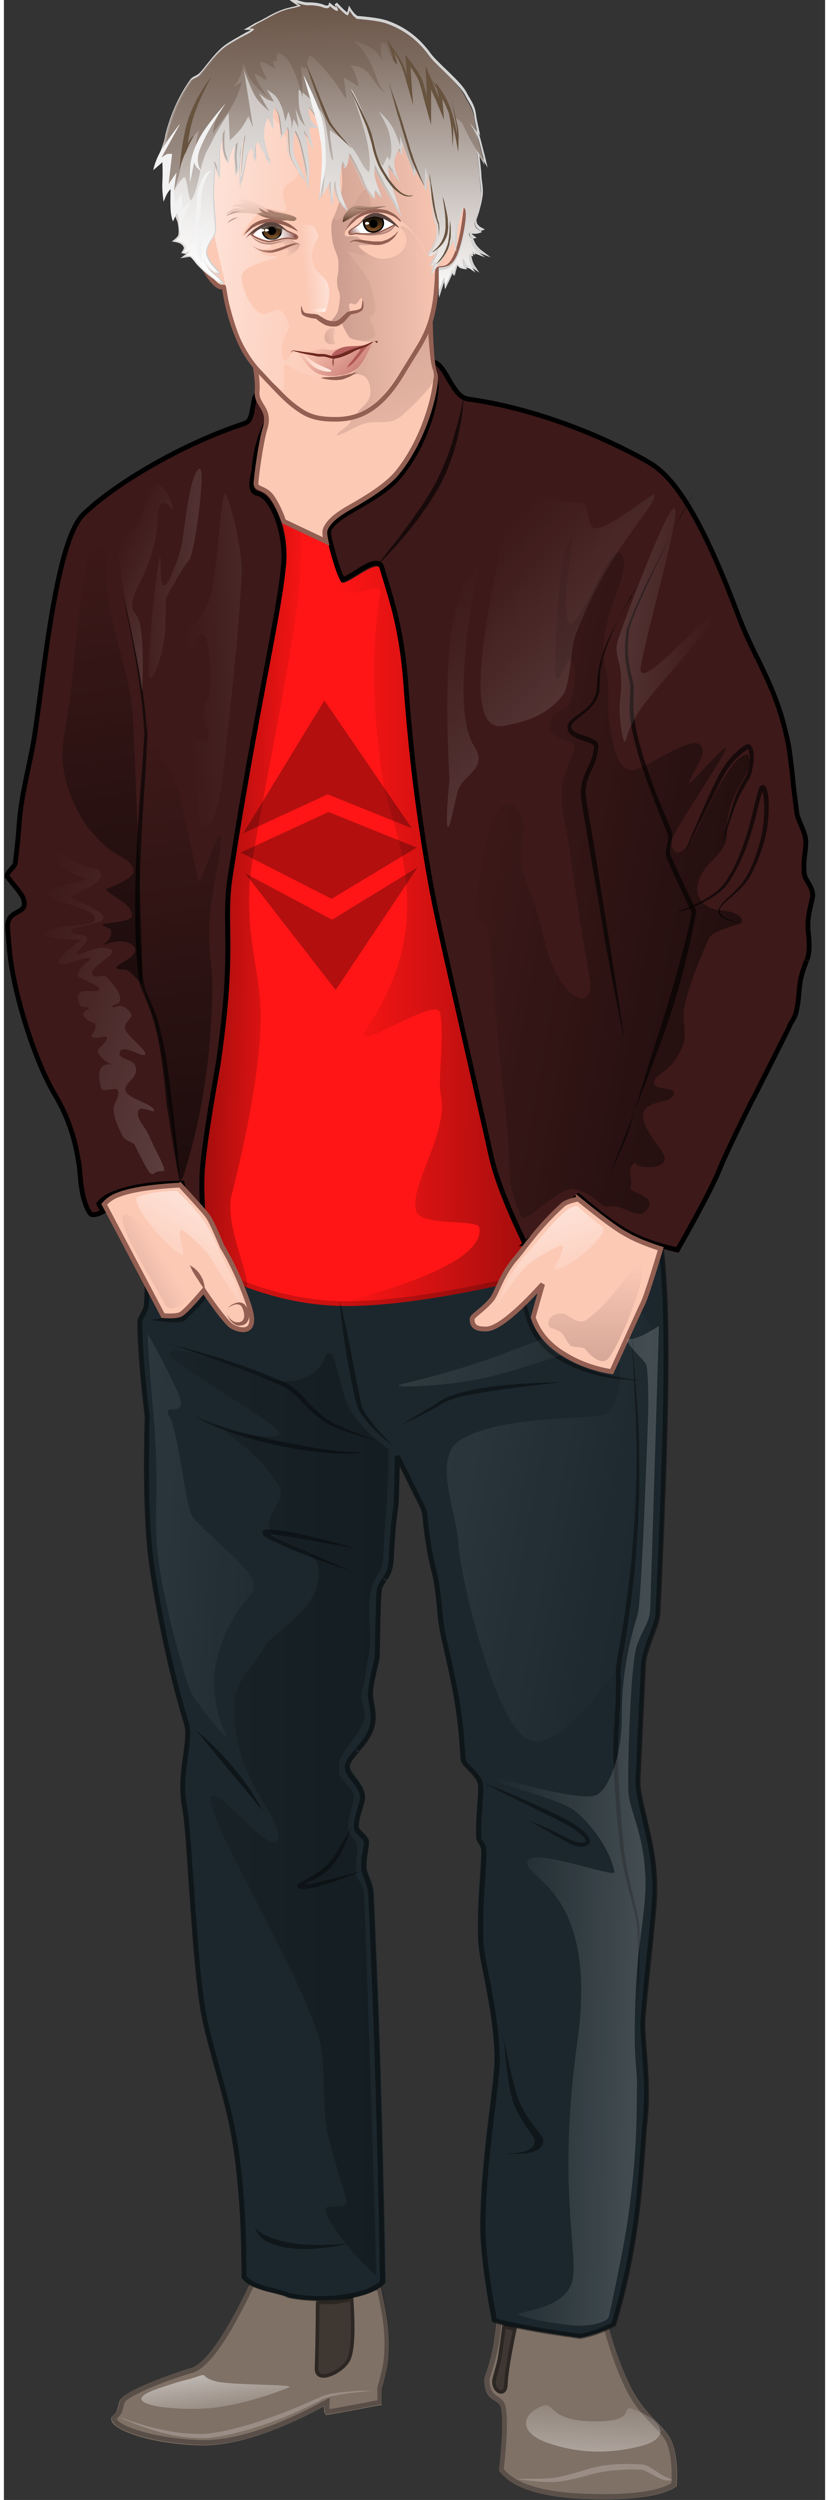 <svg  xmlns="http://www.w3.org/2000/svg" viewBox="-159 -4.1 279 849" width="279" height="841"><rect x="-159" y="-4.1" width="279" height="849" fill="#333333" stroke="none"/><style>.st0{fill:#7f7166}.st3{fill:#fff;fill-opacity:.2}.st16{opacity:.4;enable-background:new}.st18{fill:#fcc9b5;stroke:#935f52;stroke-width:1.63}.st19{fill-opacity:.6}.st30{fill-opacity:.515}.st31{fill:none;stroke:#000;stroke-width:1.222;stroke-opacity:.3}.st37{fill-opacity:.4}.st40{fill:#935f52}.st52{fill:none;stroke:#935f52;stroke-width:.5}.st54{fill:#fff}.st64{fill:#5b443f}.st66{fill:#68533f}.st69{fill:#9a7161}.st70,.st71{fill:#bc968a;enable-background:new}.st71{fill:#a87d6f}.st72{fill:#f2f2f2}.st73{fill:#b5877d}</style><g id="Page-1_1_"><g id="Artboard" transform="translate(-10593 -2943)"><g id="good" transform="translate(10574 2944)"><g id="Group" transform="rotate(2 -2487.745 799.709)"><g id="color-shoes-2"><path id="path-1" class="st0" d="M62.2 692.1c3 10.4 6.3 18.6 9.8 24.8 5.3 9.3 11.7 11.9 14.2 17.3 1.6 3.6 2.4 8.6 2.2 15.1-4.7 3.6-14.9 5.4-30.6 5.4s-25.6-2.9-30-8.6c.8-10.4.8-17.4 0-21.1-.5-2.4-2.7-2.3-4.4-4.3-.9-1.1-1.6-3.2-1.6-5.4 0-.9 1.7-5 2.7-11.9.4-2.6.8-7.5 1.1-14.6 3.1-4.7 5.6-7.6 7.6-8.6s3.7-.4 5.1 2c1.9-2.1 4.2-3 6.9-2.6 2.8.4 5.5 2 8.2 4.7 2.3-.4 3.9-.2 4.9.7 1.1.9 2.3 3.3 3.9 7.1z"/><path d="M61.4 692.4c-1.5-3.7-2.7-5.9-3.6-6.7-.8-.7-2.1-.9-4.2-.5l-.4.1-.3-.3c-2.6-2.6-5.2-4.1-7.7-4.5-2.5-.3-4.5.4-6.2 2.3l-.8.9-.6-1.1c-1.1-2-2.3-2.5-3.9-1.7-1.8 1-4.3 3.7-7.2 8.2-.3 7-.7 11.8-1.1 14.4-.3 1.8-.6 3.5-1 5.2-.5 2.2-1.7 6.4-1.7 6.5 0 1.9.6 3.9 1.4 4.8.3.4.6.7 1 1 .2.1.4.3.6.4.1.1.5.3.6.4 1.4.9 2 1.6 2.3 3 .8 3.7.8 10.7 0 21 4.3 5.3 14 8 29.1 8 15.1 0 25-1.7 29.7-5 .1-6.2-.6-11-2.1-14.3-.6-1.3-1.5-2.5-2.8-3.9.5.6-5.7-5.5-7.6-7.8-1.4-1.7-2.6-3.5-3.7-5.4-3.5-6.3-6.8-14.6-9.8-25z" fill="none" stroke="#070707" stroke-width="1.711" stroke-opacity=".3"/></g><linearGradient id="Path-206_1_" gradientUnits="userSpaceOnUse" x1="-294.807" y1="764.42" x2="-295.307" y2="759.824" gradientTransform="matrix(45.723 -.531 -1.597 -15.209 14764.679 12183.107)"><stop offset="0" stop-color="#fff" stop-opacity="0"/><stop offset="1" stop-color="#fff"/></linearGradient><path id="Path-206" d="M72.5 723.6c9.8 3.1 14.3 9.2 3.2 12.5-11.1 3.3-21.7 3.1-31.7 0s-9.3-9.4-2.1-12.5c3.7-1.6 2.6 4.7 15.9 4.7 17.8 0 10-6.2 14.7-4.7z" fill="url(#Path-206_1_)"/><path id="Fill-143" class="st3" d="M86.4 747.4c-.6.1-1.2.1-1.9 0s-1.4-.3-2.1-.6c-1.3-.6-2.7-1.3-4.1-2-.7-.3-1.4-.6-2.1-.7H73.8c-1.7 0-3.5.2-5.3.4-1.8.2-3.6.4-5.4.8-.9.2-1.8.4-2.6.6-.9.3-1.8.5-2.6.8-1.8.6-3.5 1.1-5.2 1.5-1.7.5-3.4.8-5 1-.8.1-1.6.2-2.4.2h-2.2c-2.8 0-5.2-.3-6.8-.4-1.6-.2-2.6-.3-2.6-.3s.9 0 2.6-.1c1.6-.1 4-.1 6.8-.3.7-.1 1.4-.1 2.2-.2.7-.1 1.5-.2 2.3-.4 1.5-.3 3.1-.8 4.8-1.3 1.7-.5 3.4-1.1 5.1-1.7.9-.3 1.8-.6 2.7-.8.9-.3 1.9-.5 2.8-.7 1.9-.3 3.8-.6 5.6-.7 1.9-.2 3.7-.2 5.5-.2H76.2c.2 0 .5.1.7.1 1 .2 1.8.6 2.5 1 1.5.8 2.7 1.6 3.9 2.3.3.2.6.3.9.4.1.1.3.1.4.2l.2.1h.2c.2.2 2.6.9 1.4 1z"/><g id="color-shoes-1"><path id="path-3" class="st0" d="M-58.8 685.3c-7.9 18.2-14.3 28.1-19.2 29.7-7.3 2.4-22.4 8.6-23.7 11.8-.5 1.3-.6 3.2-1.2 4.1-.9 1.3-2.2 1.5-1.2 3.3 1.6 2.9 13 6.9 29.8 6.9 11.1 0 25.1-4.9 42-14.7 0 1.9.3 2.9.8 2.9s6.8-1.4 18.8-4.1l-.2-5.4c.4-1.6.9-3.7 1.4-6.4.4-1.8 1-7 0-14.7-.3-2.6-1.3-7.1-2.9-13.4-12.7-1.9-22.2-2.9-28.5-2.9-6.3 0-11.6 1-15.9 2.9z"/><path d="M-58.2 685.9c-7.9 18.3-14.3 28.2-19.5 29.9-10.3 3.4-22.3 9-23.1 11.3-.1.4-.2.8-.4 1.5v.2c-.3 1.4-.5 2-.9 2.5-.1.2-.3.4-.4.5l-.8.8c-.3.3-.3.4.1 1 1.8 3.1 14.5 6.5 29.1 6.5 11 0 24.9-4.8 41.6-14.6l1.2-.7v1.4c0 .9.1 1.5.2 1.9v.1c1.2-.2 7.4-1.5 17.7-3.9l-.2-4.8v-.1c.4-1.6.9-3.7 1.4-6.4.6-3 .8-8.2 0-14.4-.3-2.5-1.2-6.8-2.7-12.8-12.4-1.8-21.7-2.8-27.9-2.8-6.2.2-11.3 1.1-15.4 2.9z" fill="none" stroke="#000" stroke-width="1.63" stroke-opacity=".3"/></g><path id="Fill-49" class="st3" d="M-14.3 720.3s-1.4.2-3.9.5c-1.2.2-2.7.4-4.5.6-1.7.3-3.7.6-5.7 1.1-1 .2-2.1.5-3.2.9-.5.2-1.1.4-1.5.7-.5.3-1.1.6-1.6.9-2.1 1.2-4.5 2.4-6.9 3.6-2.4 1.2-5 2.3-7.6 3.4-2.6 1.1-5.3 2.1-8 3-2.7.9-5.5 1.7-8.3 2.4-1.4.3-2.8.6-4.2.8-.2 0-.3.1-.5.1l-.5.1c-.3 0-.7.1-1 .1-.7.1-1.4.1-2.1.1-2.7.1-5.4-.1-7.8-.4-2.5-.3-4.8-.8-6.9-1.3-2.1-.5-4-1.1-5.7-1.6-.8-.3-1.6-.5-2.3-.8-.7-.3-1.4-.5-1.9-.7-1.2-.4-2.1-.8-2.7-1.1-.6-.3-.9-.4-.9-.4s.3.1 1 .3c.3.1.7.2 1.2.4.5.1 1 .3 1.6.5.6.2 1.3.4 2 .6.4.1.7.2 1.1.3l1.2.3c1.7.5 3.6.9 5.7 1.3s4.4.8 6.8 1c2.4.2 5 .3 7.6.2.7 0 1.3-.1 2-.2.3 0 .7-.1 1-.1l.5-.1.5-.1c1.3-.2 2.7-.5 4-.8 2.7-.7 5.4-1.5 8.1-2.4 2.7-.9 5.4-1.9 8-3 2.6-1 5.1-2.1 7.6-3.2 1.2-.6 2.4-1.1 3.6-1.7.6-.3 1.2-.6 1.7-.8.6-.3 1.1-.6 1.7-.8.5-.3 1.1-.5 1.6-.8.6-.3 1.2-.5 1.7-.7 1.1-.4 2.2-.6 3.3-.8 2.1-.4 4.1-.6 5.8-.8 1.7-.2 3.3-.3 4.5-.3 1.3-.1 2.2-.1 2.9-.1.6-.2 1-.2 1-.2"/><linearGradient id="Path-474_1_" gradientUnits="userSpaceOnUse" x1="-296.316" y1="765.043" x2="-294.694" y2="762.735" gradientTransform="matrix(50.202 -.406 -1.753 -11.64 16092.256 9489.66)"><stop offset="0" stop-color="#fff"/><stop offset="1" stop-color="#fff" stop-opacity="0"/></linearGradient><path id="Path-474" d="M-76 717.9c-4.3 1.6-3.5.9-9.9 3.3-2.9 1.1-14.5 4.8-4.5 6.9 3.7.8 13.8 1.2 21.1 0 12.4-2.1 22.9-6.9 24.8-7.7 3-1.3-18.8 0-24.7-1.2-6-1.3-2.4-3-6.8-1.3z" fill="url(#Path-474_1_)"/><g id="color-jeans"><path id="path-5" d="M57.8 302.2c1.2 0 2.5 2.7 4.9 8 1.5 3.2 4.2 7.3 5.2 12.4 3.8 18.6 4.6 48.9 4.6 86.2 0 13.3-.1 28-.3 44-.1 4.4-4.2 12.3-4.3 17.7-.2 8.9-.3 22-.5 39.3-.1 6.2 5.2 17.9 6.5 30.3 1.4 12.4-.8 26.6-1.9 49.5-.4 7.8 2.8 20.8 1.9 35.4-1 16.3-.3 40.1-8.3 70.3-2.9 1.8-6.9 3.7-11.9 4.8 0 0-26.3-2.7-30.1-4.8-3.3-14.9-4.9-25.9-5.1-33.2-.5-25.6 3.5-47.3 2.8-57.9-1.1-16.4-6.5-30.9-6.9-38.5-.9-14.4.4-24.8 0-30.1-.1-2.1-1.7-2.8-1.8-4.4-.6-7.7.4-13.9 0-17.7-.3-3.4-6-6.2-6.2-8.5-.3-2.4-.5-4.6-.7-6.5-2.2-19.4-7.8-33.3-8.8-41.6-2.1-17.1-2.2-11.8-4.6-23.4-2.4-11.6-1.1-10.7-3.2-14.6-.6-1.1-2.9-5.4-6.9-12.8.2 8.2.2 12.9 0 14.2-.7 6.2-.8 11.9-.9 17 0 1.5-.1 3.8-.9 5.6-.9 2.2-2.6 3.9-2.8 5.3-.2 2.1-.2 9.5.1 22.3.1 2.5-2 9.5-1.9 13 .1 3.1 2.4 7.5.5 12.8-1.9 5.3-7.5 9.6-7.4 12.4.1 2.6 5.2 5.7 5.5 10.2.1 2-2.1 7.1-1.8 10.2.1 1.2 3.6 3.1 3.7 4.9.1 1.9-.7 5.4-.5 8.8.1 2 2.5 5.3 2.8 8.8 1 14.1 4.3 50.3 8.6 132-4.9 6.2-22.2 8.1-32.9 6.2-3.2-1.6-12.7-1.6-16.1-6.2 0 0-.6-27.2-5.3-48.9-3.6-16.4-10.1-30.6-12.5-45.5-4.1-25.5-5.6-53.9-7.9-64.6-2.6-12.6 1.8-22.2-.5-28.7-8.3-23.9-13.1-50.2-13.8-54.8-1.8-10.9-2.8-27-3-48.5-2.1-14.2-3.3-24.9-3.6-32.1-.1-1.8 1.9-3.9 2-6.1.2-4.1 0-12.2-.6-24.1-.1-3.4.6-11.6 2.2-24.4l162.6-3.7z" fill="#1b272d"/><path d="M57.8 303.1l-162 3.7c-1.5 12.4-2.2 20.3-2.1 23.6.6 11.9.8 20 .6 24.1 0 1.1-.4 1.9-1.1 3.5-.8 1.6-1 2-.9 2.6.2 7.1 1.4 17.8 3.6 32v.1c.2 21.4 1.2 37.5 3 48.4.7 4.3 2.2 12 4.1 20.1 2.8 12.2 6.1 24 9.7 34.6 1 2.8.9 4.9.2 12.1-.8 7.2-.8 11.5.3 16.7.5 2.2.9 5.2 1.4 9.2.2 1.3 3.4 33.6 4.9 44.5.5 3.8 1 7.5 1.6 10.9.6 3.6 1.4 7.3 2.6 11.4 1.1 3.8 1.4 4.9 4.4 14.5 2.7 8.6 4.2 13.7 5.5 19.5.8 3.5 1.5 7.3 2.1 11.2 1.3 8.3 2.2 17.1 2.7 26 .2 3.1.3 6 .5 8.6 0 .9.1 1.7.1 2.4v.6c1.3 1.7 3.7 2.8 7.3 3.7.7.2 1.4.3 2.3.5.2 0 1.8.4 2.2.5 1.7.4 2.8.7 3.6 1.1 11.7 2 27.3-.5 31.7-5.7-1.9-35.8-3.7-65.3-5.5-91-1-13.5-3-39.5-3.1-40.6-.1-1.4-.5-2.7-1.3-4.6-.1-.3-.5-1.1-.5-1.1-.2-.4-.3-.8-.4-1.1-.3-.8-.5-1.5-.5-2v-.5c-.1-1.4 0-2.8.3-4.8.3-2.4.3-2.8.3-3.5 0-.1-.1-.3-.2-.6-.3-.4-.6-.8-1.3-1.5-1.8-1.7-2.1-2-2.1-2.8-.1-1.2.1-2.6.6-4.5.1-.4.2-.8.3-1.3.8-3 .9-3.7.9-4.3-.1-1.7-.9-3.1-2.6-5.2-.2-.3-.9-1.2-1-1.2-.4-.5-.7-.8-.9-1.2-.7-.9-1-1.7-1.1-2.5 0-1 .4-2.1 1.4-3.4.3-.5.7-1 1.3-1.8.2-.2.8-1 .7-.9.3-.4.5-.7.8-1 1.7-2.2 2.7-3.8 3.3-5.6 1-2.7.9-5 .1-8.7-.5-2.6-.6-2.9-.6-3.8 0-1.4.2-3.3.7-6.1.1-.4.1-.7.2-1.2.8-4.1 1-4.9 1-5.8-.3-12.9-.3-20.3-.1-22.5.1-.6.3-1.1.7-1.8.2-.4 1.2-2 1.1-1.8.4-.7.8-1.3 1-1.9.6-1.4.8-3 .9-5.3v-1c.2-7.8.3-11.3.9-16.1.1-1.2.1-5.9 0-14l-.1-3.5 1.7 3.1c4 7.5 6.3 11.7 6.9 12.8.6 1.1 1 1.9 1.2 2.7.2.5.3 1.1.4 1.9 0 0 .3 2.5.5 3.6.3 1.9.7 4.1 1.2 6.8.5 2.3.9 4 1.3 5.5.2.6.3 1.1.5 1.7 0 .1.3 1.2.4 1.5.2.5.3 1 .4 1.5.6 2.6 1.2 6.1 2.1 13.3.3 2.1.8 4.6 1.8 8.4-.2-.8 2.2 8.4 2.9 11.3 1.9 7.6 3.2 14.5 4 21.8.2 2 .5 4.1.7 6.5.1.6.5 1.1 2.8 3.3 2.2 2.1 3.2 3.5 3.4 5.2.2 1.5.1 2.6 0 6.9-.2 4.6-.2 7.4 0 10.8 0 .4.2.7.5 1.2.1.1.3.5.3.4.7 1 1 1.7 1.1 2.8.1 1.9.1 2.9-.1 9.8-.3 8-.3 13.5.1 20.3.1 1.8.5 4.1 1.2 7.4.4 1.6 2 8.4 2.3 10 1.8 8.1 2.9 14.5 3.4 21.1.3 4.5.3 4.5-1.4 24.4-1.1 13.4-1.6 23-1.4 33.5.1 7.1 1.8 18 5 32.6.7.3 2.1.7 4 1 2.6.5 6.1 1.1 10.2 1.7 3.3.5 6.9.9 10.5 1.3 1.3.1 2.4.3 3.5.4.4 0 .7.1 1 .1h.2c4.1-.9 7.9-2.5 11.2-4.5 3-11.4 5-22.6 6.2-34.1.9-8.4 1.1-13.3 1.7-27.3.1-3.9.2-6.2.4-8.4.4-6.5.1-12.3-.9-21.2-1.1-9.9-1.2-11.2-1-14.2.2-4.3.5-8.6.8-13.4 1.9-27.2 2-28.1 1.1-35.9-.5-4.4-1.5-8.8-3.1-14.8-.2-.7-.4-1.4-.6-2.3-.1-.3-.2-.6-.3-1.1-.1-.5-.2-.8-.3-1.1-.5-1.8-.8-3-1.1-4.2-.7-3-1.1-5.1-1.1-6.9.2-17.3.4-30.4.5-39.3 0-2.1.6-4.4 1.7-7.9.1-.5.3-.9.5-1.5 1.7-5 2.1-6.6 2.1-8.3.2-16.1.3-30.7.3-44 0-43.6-1.2-69.4-4.6-86-.5-2.4-1.4-4.7-2.8-7.6-.1-.2-1.9-3.7-2.3-4.6-3-6.1-4-7.9-4.5-7.9z" fill="none" stroke="#000" stroke-width="1.711" stroke-opacity=".437"/></g><g id="color-shirt"><path id="path-6" d="M-119.4 82.9l48.2-37.1 58.9-5.3 69.7 30.6L48.5 334c-40.3 12.5-70.1 18.7-89.4 18.7-19.2 0-39-6.2-59.3-18.7-10.1-58.3-16.5-107.8-19.3-148.3-2.7-40.6-2.7-74.9.1-102.8z" fill="#ff1515"/><path d="M-118.7 83.4c-2.7 27.8-2.7 61.9 0 102.2 2.7 40.5 9.1 89.8 19.2 147.9 20.1 12.3 39.6 18.4 58.6 18.4s48.6-6.2 88.6-18.5l8.8-261.7-69-30.3-58.5 5.3-47.7 36.7z" fill="none" stroke="#000" stroke-width="1.63" stroke-opacity=".2"/></g><linearGradient id="Path-536_2_" gradientUnits="userSpaceOnUse" x1="-295.207" y1="762.763" x2="-296.702" y2="762.784" gradientTransform="matrix(59.378 -10.537 -2.073 -301.757 19052.611 227256.61)"><stop offset="0" stop-opacity="0"/><stop offset="1"/></linearGradient><path id="Path-536" d="M-119.4 82.9l48.2-37.1c6.6 19.5 9.7 39.6 9.1 60.2-.6 22.5-13.2 91.5-13.5 104-.5 21.9 5.5 31.3 5.4 49.2-.1 21.5-6.3 50-7.8 57-2.5 11.5 9.8 31.6 5.2 31.6-19.2 0-28.3-4.6-27.3-13.8-10.1-58.3-16.5-107.8-19.3-148.3-2.8-40.6-2.8-74.9 0-102.8z" fill="url(#Path-536_2_)"/><g id="ethereum-classic-etc" transform="rotate(-4 2158.909 -1022.185)" opacity=".3"><path id="Shape" d="M-157.7 34.4l29.1-12.2 28.2 12.5-28.2-44.4-29.1 44.1zm.1 13.6l29 16.8L-98.9 48l-29.3 40.7-29.4-40.7z"/><path id="Shape_1_" d="M-128.5 28.2l-30.3 12.7 30.3 16.8L-99 41.3z"/></g><linearGradient id="Path-536_3_" gradientUnits="userSpaceOnUse" x1="-297.513" y1="762.841" x2="-296.898" y2="762.872" gradientTransform="matrix(128.592 -10.894 -4.49 -311.98 41638.23 234948.563)"><stop offset="0" stop-opacity="0"/><stop offset="1"/></linearGradient><path id="Path-536_1_" d="M-50.2 107.4c-2.4-5.4-9.5-25.9-21.1-61.5l58.9-5.3 69.7 30.6L48.5 334c-40.3 12.5-70.1 18.7-89.4 18.7-6.1 0 50-12.7 47.4-28.1-.6-3.3-19.6.4-21.6-4.9-3.1-8.2 10.2-26.9 6.9-39.9-1.3-5.2.7-19.7-1.2-27.7-1.5-6.3-31.5 16.9-24.5 5.7 24.1-38.7 5.2-68.3 2.3-84-3.9-20.5-5.9-42.6-3.1-63.5.8-5.4-11.8 5.3-15.5-2.9z" opacity=".448" fill="url(#Path-536_3_)" enable-background="new"/><g id="color-jacket"><path id="path-9" d="M21.9 330.7l17.7-17.1c7.2 5.7 13 9.7 17.3 11.8 4.4 2.2 10.2 3.9 17.3 5.3 7.1-13.5 11.6-22.9 13.5-28.1 4-11.3 21.2-47.1 22-49.3.5-1.6 1.5-2.9 1.9-4.1 1.3-4 1-8.3 1.5-11.8.5-3.8 1.8-6.9 1.9-7.3 1.3-4.4.1-9 0-11.4-.4-6 1.5-9.1 1.2-11.4-.6-3.8-2.8-4.9-3.1-6.9-.6-5.2.5-8.7 0-11.4-.6-3.8-3-6.8-3.5-9.4-1.4-8-2.5-18.9-3.9-24-5-19.7-12.3-27.9-18.1-42C77.1 87.4 67.2 69.6 57 63c-3.3-2.1-31.8-17-63.9-20.4-5.6-.6-7.6-12.3-13.1-12.2-16.5.3-42.2 4.7-58.2 12.2-4.2 2-1.2 9.6-5 11-22.4 8.3-43.8 22.8-53.5 32.6-9.6 9.8-11.9 54.9-14.4 76.5-1.1 9.1-3.8 18.9-4.2 30.7-.1 3.4-.4 7.5-.8 12.4-.1 1.2-2.6 2.8-2.7 4.7-.1 1.5 6 6 6.2 9.4.1 2.7-5.4 2-5.4 7.7 0 .8.2 2.6.8 7.3 1.4 12.8 9.1 36.7 17.3 49.5 8.2 12.8 9.2 24.3 9.5 27 .9 9.2 3.8 13.6 4.9 13.9 1.3.3 3-.2 5.2-1.6l-1.6-2.9c.9-1.2 2.6-2.3 4.9-3.3 5.2-2.2 12.3-3.5 21.5-4.1 1.2 5.3 2.1 8.8 2.7 10.6 2.8 8.3 4.7 10.5 5.4 9 2.1-4.7-.4-14.8 0-25.3.5-12.6 3.9-33 4.2-36.7 4.4-41.8-.3-46 1.9-64 7.1-59 13.1-86.6 14.3-105.1.8-12.8-5.4-24.5-10.4-25.3-2.5-.4-.9-5.5-.8-7.3 1.2-25.7 20.4-32.4 24.7-31.8 2.9.4 29.8-13.3 34.3 0 1.3 3.8-1.6 20.5-11.2 32.6C-36.3 77.7-47.1 81.7-52 87c-2.5 2.7-1.9 4.1 0 10.2s2.7 7.7 3.9 9.8c1.2 2 11.9-8.6 13.1-4.9 2.2 7.1 7.4 18.5 9.6 39.5 1.9 18 4.8 39.3 10.4 65.6 4.9 22.8 10.3 39.9 24.2 94.1 1.8 7.1 6.1 16.9 12.7 29.4z" fill="#3d1919"/><path d="M22.2 329.4l17.5-16.9.6.4c7.1 5.7 12.9 9.6 17.2 11.7 4.2 2.1 9.7 3.8 16.5 5.1 6.9-13.2 11.3-22.4 13.2-27.5 1.5-4.2 4.9-12.1 9.9-23.1.2-.5.4-1 .7-1.4 1.2-2.6 11.1-24 11.4-24.8.2-.7.5-1.3.9-2 0 0 .5-.9.6-1.1.2-.4.3-.7.4-.9.3-.8.5-1.7.6-2.7.3-1.5.4-2.6.5-5.3.1-1.8.2-2.7.3-3.7.2-1.4.5-2.8.9-4.1.4-1.3 1.2-3.8 1.1-3.3.1-.3.2-.7.3-1 .5-2.2.4-4.4 0-7.5 0-.2-.2-1.2-.2-1.4-.1-.5-.1-.9-.1-1.2-.2-2.6.1-4.7.6-7.3.7-3.5.7-3.3.6-4-.2-1.4-.7-2.4-1.4-3.5-.1-.1-.9-1.4-1.1-1.7-.3-.6-.5-1.1-.6-1.7-.3-2.4-.3-4.2 0-7.1.2-2.6.2-3.3.1-4.3-.2-1.4-.7-2.8-1.6-4.7-1.6-3.5-1.6-3.5-1.8-4.7-.4-2.4-.8-5-1.4-8.8-.1-.8-.5-3.7-.5-3.6-.2-1.4-.3-2.4-.5-3.4-.6-3.8-1-6.4-1.5-8.2-2.5-10-5.3-16.5-10.7-26.7-.2-.3-.3-.7-.6-1.1-.3-.5-.5-.9-.6-1.1-3.1-5.8-4.6-9-6.3-13C75.5 85.7 66 69.7 56.6 63.7c-3-1.9-11.7-6.1-21-9.7-14-5.3-28.5-9.1-42.6-10.6-2.6-.3-4.1-1.9-7-6.5-.1-.1-.1-.1-.1-.2-2.6-4.2-4-5.6-5.9-5.5-1.8 0-3.6.1-5.5.2 3.5.7 5.9 2.7 7 6 .8 2.2.2 7.7-1.5 13.6-2 7.1-5.4 14.1-9.8 19.7-2.4 3-5.5 5.5-10.3 8.6-.4.3-5 3.2-6.3 4-2.3 1.5-3.9 2.8-5.1 4.1-.5.6-.9 1.1-1.1 1.5-.7 1.3-.5 2 1.3 7.9 1.7 5.4 2.5 7.3 3.8 9.6-.1-.1-.1-.1-.1-.2.3 0 .6-.2 1.1-.5.8-.4 1.2-.7 3.8-2.4.2-.1.4-.2.5-.4 2-1.3 3.2-2 4.3-2.4 1.7-.6 3-.4 3.4 1-.1-.2 3.6 10.3 4.8 14.6 2.2 7.6 3.8 15.7 4.8 25.1 2.4 22.2 5.5 42.5 10.4 65.5.6 2.9 1.3 5.8 2 8.8 2.6 11.1 17.7 67.4 22.3 85.3 2 7.1 6 16.5 12.4 28.6zM-41.4 33.2c-13.4 2.1-27.1 5.7-36.5 10.2-1.4.6-1.9 1.9-2.2 4.7 0 .2 0 .3-.1.6-.4 3.6-.9 5-2.8 5.7-20.3 7.5-42.3 21.3-53.2 32.4-4.9 4.9-8.1 19.3-10.8 42.7-.8 6.9-2.8 28.3-3.1 30.5-.1 1-.2 2-.3 2.8-.4 3.1-.5 3.9-1.9 12-1.4 8-2.1 12.9-2.3 18.7-.1 3.4-.4 7.5-.8 12.5-.1.8-.2 1-1.5 2.6-.8.9-1.1 1.5-1.2 2.1 0 .2 0 .2 2.9 3.5.8.9 1.4 1.6 1.9 2.3.9 1.2 1.4 2.4 1.4 3.4.1 1.2-.5 1.9-1.8 2.7-.1.1-1 .6-1.3.8-1.6 1-2.3 2.2-2.3 4.3 0 .4 0 .9.2 2.1 0 0 .4 3.6.6 5.1 1.5 13.7 9.5 37.3 17.1 49.2 3.7 5.7 6.2 11.6 7.8 17.5.6 2.2 1 4.3 1.4 6.2.2 1.3.3 2.1.5 3.6.4 4.1 1.2 7.5 2.3 10.1.8 1.9 1.7 3.1 2 3.1.9.2 2.2-.1 3.9-1.1l-1.5-2.6.3-.4c1-1.3 2.8-2.5 5.2-3.5 5.3-2.2 12.5-3.6 21.8-4.1h.7l.2.7c1.2 5.3 2.1 8.8 2.7 10.5 1.3 3.8 2.5 6.5 3.4 8 .2.3.4.6.6.7.9-2.2.9-4.7.2-12.8-.4-5.3-.5-8.4-.4-11.9.2-3.7.6-8.3 1.2-13.6.3-2.4.6-4.9.9-7.5.5-4 2-14.7 2.1-15.6 2.1-19.7 2.3-30.5 1.6-44.2-.2-5.1-.3-5.3-.3-7.1-.1-4.4 0-8.2.6-12.7 2.9-24.4 5.4-41.4 9.4-67.8 3.5-23 4.4-29.5 4.9-37.3.7-11.5-4.7-23.6-9.7-24.4-1.9-.3-2.3-2.1-1.9-4.9 0-.4.1-.8.2-1.3.3-1.6.3-1.6.3-2 .5-11.7 4.7-20.4 11.5-26.3 4.9-4.3 11-6.7 14.1-6.2.3 0 1.3-.2 3-.8 0 0 4.6-1.6 6.2-2.1 1-.6 1.9-.9 2.8-1.1zm-6.1 73.4z" fill="none" stroke="#000" stroke-width="1.63"/></g><path id="Fill-99" d="M-83.8 498.5s.1.1.3.2c.2.2.5.4.9.7.8.6 1.9 1.5 3.2 2.6.6.5 1.3 1.1 2 1.8s1.5 1.3 2.2 2.1l2.3 2.3c.8.8 1.5 1.6 2.3 2.5.7.8 1.5 1.7 2.2 2.5.7.8 1.4 1.7 2 2.5l1.8 2.4c.6.8 1.1 1.5 1.5 2.2.9 1.4 1.7 2.6 2.2 3.4.5.8.8 1.3.8 1.3s-.4-.4-1-1.1c-.7-.7-1.6-1.8-2.7-3-2.2-2.5-5.1-5.8-8.1-9.1s-5.9-6.6-8.1-9.1c-1.1-1.2-2-2.3-2.7-3-.8-.7-1.1-1.2-1.1-1.2z" fill-opacity=".44"/><path id="Fill-183" class="st16" d="M-40.1 351.3s0 .2.1.6c.1.4.1 1 .2 1.7.2 1.4.5 3.5.9 6 .2 1.2.4 2.6.7 4 .3 1.4.5 2.9.8 4.4.3 1.5.6 3.1 1 4.7s.7 3.2 1.1 4.9l1.2 4.8c.2.8.4 1.6.7 2.4.1.4.2.8.4 1.2.1.4.3.8.4 1.2.1.2.2.4.3.5l.3.6c.2.3.4.7.7 1 .5.6 1 1.2 1.4 1.8 1 1.1 2 2.1 2.9 3 1.9 1.8 3.5 3.1 4.7 4 .6.5 1.1.8 1.4 1.1.3.2.5.4.5.4s-.6-.6-1.6-1.7c-.5-.5-1.1-1.2-1.9-1.9-.7-.7-1.5-1.6-2.4-2.5-.8-.9-1.7-2-2.6-3.1-.4-.6-.9-1.1-1.3-1.8l-.6-.9c-.1-.2-.2-.3-.2-.5-.1-.2-.2-.4-.2-.5-.1-.3-.2-.7-.3-1-.1-.4-.2-.7-.3-1.1-.2-.8-.4-1.6-.6-2.3-.4-1.6-.8-3.2-1.1-4.8-.8-3.2-1.5-6.5-2.2-9.5-.3-1.5-.7-3-1-4.4-.3-1.4-.7-2.7-1-3.9-.6-2.4-1.1-4.4-1.5-5.8-.2-.7-.4-1.3-.5-1.6-.3-.8-.4-1-.4-1z"/><path id="Fill-185" class="st16" d="M21.4 338.2v.7c0 .5-.1 1.1-.1 2v1.4c0 .5 0 1.1.1 1.7 0 .6.1 1.2.1 1.9l.3 2.1c.1.7.3 1.5.4 2.3l.6 2.4c.1.4.3.8.4 1.3.1.2.1.4.2.6.1.2.2.4.2.6.2.4.3.9.5 1.3s.4.8.6 1.3c.9 1.7 1.9 3.4 3.3 4.9 1.3 1.5 2.9 3 4.6 4.2.4.3.9.6 1.3.8.2.1.4.3.7.4l.7.4.7.4.7.3c.5.2.9.5 1.4.7 1.9.9 3.8 1.5 5.6 2.1.9.3 1.9.5 2.8.8l2.7.6c.9.2 1.7.3 2.6.4l2.4.3c.8.1 1.5.1 2.2.2.7 0 1.4.1 2 .1h3.3c.9 0 1.6-.1 2.1-.1h0c-.5 0-1.2-.1-2.1-.1-.4 0-.9-.1-1.5-.1-.5-.1-1.1-.1-1.7-.2-1.2-.1-2.6-.3-4.1-.5-1.5-.3-3.1-.5-4.8-.9-1.7-.4-3.5-.9-5.3-1.5-1.8-.6-3.6-1.3-5.4-2.2-.5-.2-.9-.4-1.3-.6l-.7-.3-.7-.4-.7-.4c-.2-.1-.4-.3-.6-.4-.4-.3-.8-.5-1.2-.8-1.6-1.1-3.1-2.4-4.3-3.8-1.3-1.4-2.3-3-3.2-4.6l-.6-1.2c-.2-.4-.4-.8-.5-1.2l-.3-.6c-.1-.2-.2-.4-.2-.6-.2-.4-.3-.8-.4-1.2-.3-.8-.5-1.6-.7-2.3-.2-.8-.4-1.5-.6-2.2-.1-.7-.3-1.4-.4-2.1-.1-.7-.2-1.3-.3-1.9-.1-.6-.1-1.1-.2-1.7-.1-.5-.1-1-.2-1.4-.3-1.9-.4-2.9-.4-2.9z"/><path id="Fill-187" class="st16" d="M-79.6 342.2s-.1.1-.3.4c-.2.2-.5.6-.9 1.1-.8.9-1.9 2.3-3.2 3.9-1.3 1.6-2.9 3.5-4.5 5.5-.4.5-.8 1-1.3 1.5-.4.5-.9 1-1.3 1.5-.6.7-4.9 1.9-12.8 3.6 6.3.8 10.2.7 11.8-.4.9-1.1 4-4.3 4.8-5.3.8-1 1.5-2.1 2.2-3 .7-1 1.3-1.9 1.9-2.8.6-.9 1.1-1.7 1.6-2.4s.8-1.3 1.2-1.9c.3-.5.6-.9.7-1.2 0-.4.1-.5.1-.5z"/><path id="Fill-189" class="st16" d="M58.9 351.3s.3 3.7.8 10.1c.5 6.4 1.3 15.6 2.2 26.6.2 2.8.3 5.6.5 8.6.1 3 .2 6 .3 9.2.1 6.3.1 13-.2 19.8-.1 1.7-.1 3.5-.2 5.2-.1 1.7-.2 3.5-.3 5.3-.1 1.8-.2 3.5-.4 5.3-.2 1.8-.3 3.6-.5 5.4-.2 1.8-.4 3.6-.5 5.4l-.6 5.4c-.5 3.6-1 7.3-1.5 10.9-.1.9-.2 1.8-.3 2.8 0 .5-.1.9-.1 1.4v1.4c.1 1.8.2 3.6.2 5.5.1 3.6 0 7.3-.1 10.9-.1 3.6-.2 7.2 0 10.8.2 3.6.4 7.1.8 10.5.6 6.9 1.5 13.5 2.4 19.8.1.8.2 1.6.4 2.3.1.8.2 1.5.4 2.3.3 1.5.6 3 1 4.5.7 2.9 1.5 5.7 2.3 8.3.8 2.6 1.6 5.2 2.2 7.6.6 2.4.8 4.8 1 7 .3 4.5.4 8.4.5 11.6.1 3.2.1 5.7.2 7.5 0 1.7.1 2.6.1 2.6v-2.6c0-1.7.1-4.3 0-7.5 0-3.2 0-7.1-.2-11.6-.1-2.2-.2-4.7-.8-7.1-.6-2.5-1.4-5-2.1-7.7-.8-2.7-1.5-5.4-2.2-8.3-.3-1.4-.6-2.9-.9-4.4-.1-.7-.2-1.5-.4-2.3-.1-.8-.2-1.5-.3-2.3-.8-6.3-1.6-12.9-2.2-19.7-.3-3.4-.5-6.9-.7-10.4-.1-3.5 0-7.1.1-10.7.1-3.6.2-7.3.1-11 0-1.8-.1-3.7-.2-5.5v-1.3c0-.4.1-.9.1-1.3l.3-2.7c.5-3.6 1-7.3 1.4-10.9.2-1.8.4-3.6.6-5.5.2-1.8.4-3.6.5-5.4.7-7.2 1-14.4 1.2-21.3.2-6.9.1-13.6-.1-19.9-.1-3.2-.3-6.2-.4-9.2-.2-3-.4-5.8-.6-8.6-.5-5.5-1.1-10.5-1.6-15s-.9-8.3-1.2-11.5c-.6-6.7-1-10.3-1-10.3z"/><linearGradient id="Path-369_1_" gradientUnits="userSpaceOnUse" x1="-293.312" y1="764.357" x2="-300.775" y2="762.67" gradientTransform="matrix(-85.82 -5.15 2.997 -147.488 -28034.443 111407.352)"><stop offset="0" stop-color="#fff"/><stop offset=".695" stop-color="#fff" stop-opacity=".191"/><stop offset="1" stop-color="#fff" stop-opacity="0"/></linearGradient><path id="Path-369" d="M65.9 356c-.4.4-2.8-6.2-6.4-5.3C46 354 15.7 367.3 11.2 369c-20.9 8-32.4 9.8-30.1 10.2 1.8.3 17.4-.6 30.1-4.1 17.5-4.8 33.7-12.6 38.6-12.6 8.5 0 7.2 18 3 23.2-2.5 3.1-33.9 1.2-49.6 10.6-10.6 6.3-1 24.6 0 36.3.8 9.8 14 58.8 25.4 64.8 7.4 3.9 18.9-6.8 34.4-32.2-.5-4.9-.5-9.6 0-14.3.7-6.9 2.9-7.2 3-15.1 0-7.9 1.6-81.6-.1-79.8z" fill="url(#Path-369_1_)"/><path id="Path-522" class="st18" d="M-21.6 1.4c.6 19.9 1.6 31.2 2.9 33.8 1.2 2.5-1.9 21.4-11.8 34.2C-34.6 74.7-43.6 80-46.8 82c-2 1.3-6.2 4-7.3 7.3-.3.8-.1 2.2.4 4.1l-14.6-6.3c-1.2-3.1-2.6-5.8-4.2-8-2.4-3.3-5.7-2.5-5.7-4.5 0-2.4 1.2-14.3 2.4-18.7 1.9-7-3.3-7.8-3.1-12.5.2-4.2-1.2-11.2-4.2-20.9l61.5-21.1z"/><path id="Path-534" class="st18" d="M39.7 313.6c-2.5.6-4.2 1.3-5 2-8.3 8-12.7 15.4-15.4 18.7-4.8 5.9-6 11.9-7.7 14.3-2.7 3.6-6.5 5.9-6.5 6.9 0 3.3 2.6 3.4 5 3.3 3.6-.3 9.8-5.6 18.5-15.9l-2.8 11.4C27.6 359.1 31 363 36 366c5 3 10.7 5 17.1 5.8 5.8-14 9-21.9 9.8-23.6.8-1.8 2.6-8 5.4-18.7-5.2-1.5-9.2-3-11.9-4.5-3-1.4-8.5-5.2-16.7-11.4z"/><path id="Path-535" class="st18" d="M-95.6 313.6c-10.5.9-17.8 2.4-22 4.5-1.4.7-2.6 1.7-3.6 2.9l21.3 37.1c3.1.1 5.1-.1 6.2-.8 1-.7 3.5-3.4 7.3-8.2 5.1 7 8.5 10.9 10 11.8 2.3 1.3 9.6 3.3 5.4-7.7-2.8-7.3-6-13.7-9.6-19.2-2.5-5.4-4.2-8.7-5-9.8-.7-1.1-4.1-4.6-10-10.6z"/><path id="Fill-27" class="st19" d="M-97.8 303.5c-.6-3.1-1.4-6.8-2.2-11.1-.4-2.2-.9-4.4-1.3-6.9-.2-1.3-1.7-14.7-4.4-24.5-2.4-8.7-6.1-13.8-6.5-17.1-.5-3.5-.9-7.1-1.2-10.6-.3-3.6-.6-7.2-.7-10.8-.3-7.2-.4-14.4-.3-21.5.1-7.1.3-14 .6-20.8.1-3.4.3-6.7.4-9.9.1-3.2.2-6.4.3-9.5v-2.3-2.3c0-.7-.1 5.2-.1 4.4-.1-.7-.1-1.5-.2-2.2-.2-2.9-.6-5.7-1-8.3-.8-5.3-1.7-10.2-2.6-14.5-.9-4.3-1.7-8-2.5-11.1-.7-3.1-1.3-5.5-1.7-7.1-.4-1.6-.6-2.5-.6-2.5s.2.9.7 2.5c.5 1.6 1.1 4 1.9 7.1.8 3 1.7 6.8 2.7 11 1 4.3 2 9.1 2.9 14.5.4 2.7.8 5.5 1.1 8.4.1.7.1 1.5.2 2.2.1.7.1-5.2.1-4.4 0 .8 0 1.5.1 2.3v2.3c0 6.2-.2 12.7-.4 19.4-.2 6.7-.4 13.7-.4 20.7-.1 7.1 0 14.2.3 21.4.1 3.6.4 7.1.7 10.7.3 3.5.7 7.1 1.2 10.6.6 4.9 3 7.3 5.4 14 1 2.8 3.2 11.8 3.5 13.3 3.7 21.3 6.1 40.9 6.1 40.9-.6-1.4-1.3-4.2-2.1-8.3z"/><path id="Fill-31" class="st19" d="M66.7 79.9c-1.4 3.1-2.8 6.1-4.2 9.2-1.4 3.1-2.7 6.1-4.1 9.2l-3.9 9.3c-1.3 3.1-2.5 6.2-3.5 9.4-.3.8-.5 1.6-.7 2.4-.1.4-.6 5.5 0 10s2.2 8.4 2.2 10.1c0 1.7.1 3.4.1 5.1v.8l.1 1.7c0 .4.1.8.1 1.2l.2 1.2c.5 3.3 1.4 6.5 2.4 9.7.5 1.6 1 3.2 1.6 4.8l.9 2.4.9 2.3c.6 1.6 1.2 3.1 1.9 4.7.6 1.6 1.3 3.1 2 4.6.7 1.5 1.4 3.1 2.1 4.6l1 2.3 1.1 2.3c1.4 3-1.2 6.1.3 9.1l4.5 9c1.5 3 3.1 6 4.6 9l.1.2c-2.4 15.7-5.2 28.2-9.9 43-2.8 8.8-8.4 24.9-16.7 48.4l3-7.5c1-2.5 2-5 2.9-7.5.3-.7 5.8-22.3 8.1-30.1 5.6-19.1 11-42.3 11-46.1l.1.4c-1.6-3-3.1-6-4.6-9-.8-1.5-1.5-3-2.3-4.5l-2.2-4.5c-1.5-3 1.1-6.1-.3-9.1l-1.1-2.3-1-2.3c-.7-1.5-1.4-3.1-2-4.6-.7-1.6-1.3-3.1-2-4.7-.6-1.6-1.3-3.1-1.9-4.7l-.9-2.4-.9-2.4c-.6-1.6-1.1-3.2-1.6-4.8-1-3.2-1.9-6.5-2.4-9.9l-.2-1.3c0-.4-.1-.9-.1-1.3l-.1-1.3v-6.3c0-2.1-1.6-6.1-2.1-11.3-.3-3.1 0-7.7.3-9 .3-.8.5-1.6.8-2.4 1.1-3.2 2.4-6.3 3.7-9.4 1.3-3.1 2.7-6.2 4.1-9.2 1.4-3.1 2.8-6.1 4.3-9.2 1.4-3 2.9-6.1 4.4-9.1 1.5-3 3-6 4.5-9.1l-4.6 8.9z"/><path id="Fill-29" class="st19" d="M-35.5 100.1s2.3-3.3 5.9-8.1c.9-1.2 1.8-2.6 2.8-4 1-1.4 2-2.9 3-4.5s2.1-3.2 3.1-4.9c1-1.7 2-3.4 2.9-5.2.5-.9.9-1.8 1.3-2.7.2-.5.4-.9.6-1.4.2-.5.4-.9.6-1.4.7-1.8 1.4-3.7 2-5.4.6-1.8 1.1-3.6 1.5-5.2.4-1.7.8-3.3 1.2-4.8.3-1.5.6-2.9.9-4.1.2-1.2.4-2.3.6-3.2.3-1.8.5-2.8.5-2.8v.7c0 .5-.1 1.2-.2 2.1 0 .4-.1.9-.1 1.5 0 .7-.1 1.3-.1 1.9-.1 1.2-.3 2.6-.6 4.2-.1.8-.3 1.5-.4 2.4-.2.8-.3 1.7-.5 2.5-.4 1.7-.8 3.5-1.4 5.4-.6 1.8-1.2 3.7-1.9 5.6-.2.5-.4.9-.6 1.4-.2.5-.4.9-.6 1.4-.4.9-.9 1.9-1.4 2.8-1 1.8-2 3.6-3 5.3-1.1 1.7-2.2 3.3-3.2 4.9-1.1 1.5-2.2 3-3.2 4.4-1 1.4-2.1 2.6-3 3.8-.9 1.2-1.8 2.2-2.6 3.1-.8.9-1.5 1.7-2.1 2.4-.6.7-1.1 1.2-1.4 1.5-.4.2-.6.4-.6.4"/><path id="Fill-34" class="st19" d="M71.6 195.4c.2-.6.5-1.4.8-2.4.7-2.1 1.8-5 3.2-8.5.7-1.8 1.4-3.7 2.2-5.7.8-2 1.7-4.1 2.6-6.3l1.5-3.3c.5-1.1 1-2.2 1.7-3.3.6-1.1 1.3-2.2 2.1-3.2s1.6-1.9 2.5-2.8c.5-.4.9-.9 1.4-1.3.5-.4 1-.8 1.5-1.1l.2-.1s.1 0 .1-.1l.2-.1h.1.4c.3 0 .4.1.6.2.3.2.4.4.5.6.1.2.2.4.3.5.3.7.4 1.4.5 2 .1 1.3.1 2.6-.1 3.9l-.3 1.8-.1.5-.1.5c0 .1-.1.3-.1.4-.1.2-.1.3-.2.5-.2.6-.5 1.1-.8 1.6-.3.5-.5 1-.8 1.5-.5 1-1 1.9-1.5 2.9-.9 1.9-1.5 3.8-2.1 5.6-1.1 3.6-2 6.6-2.6 8.7-.6 2.1-1 3.3-1 3.3s.1-.3.2-.9c.1-.6.3-1.4.5-2.5s.5-2.4.9-3.9c.3-1.5.7-3.2 1.2-5 .5-1.8 1-3.8 1.9-5.9.4-1 .9-2 1.4-3 .5-1 1.1-2 1.5-3 .1-.1.1-.2.1-.3 0-.1.1-.3.1-.4l.1-.4.1-.4c.1-.6.2-1.2.3-1.7.1-1.2.2-2.4 0-3.5-.1-.6-.2-1.1-.4-1.6 0-.1-.1-.2-.1-.3 0-.1-.1-.1-.1-.1h.2s-.1 0-.1.1l-.2.1c-.5.3-.9.7-1.4 1-.5.4-.9.8-1.3 1.2-.9.8-1.7 1.7-2.4 2.6-.7.9-1.4 1.9-2 3-1.2 2.1-2.2 4.3-3.2 6.4-1 2.1-1.9 4.2-2.8 6.1-.9 2-1.7 3.8-2.5 5.5-1.5 3.4-2.8 6.3-3.7 8.3-.9 2-1.4 3.1-1.4 3.1s.2-.3.4-.8z"/><path id="Fill-36" class="st19" d="M70.1 214.9c.7-.3 1.8-.8 3.2-1.4 1.4-.6 3-1.4 4.8-2.5.9-.5 1.8-1.1 2.8-1.8.9-.7 1.9-1.4 2.8-2.3.9-.9 1.8-1.9 2.5-3.1.7-1.2 1.4-2.5 2.1-3.9 1.3-2.7 2.4-5.7 3.4-8.9s1.8-6.5 2.5-10c.4-1.7.7-3.5 1.1-5.2l.6-2.7c.1-.5.2-.9.5-1.4.1-.1.2-.3.3-.5.1 0 .1-.1.2-.1s.2-.1.2-.1c.1 0 .2-.1.3-.1h.4c.1 0 .2.1.2.1l.1.1.2.2c.2.2.2.3.3.4.3.5.4 1 .5 1.4.1.5.2.9.3 1.4.2.9.3 1.8.3 2.8.1 1.8.1 3.6 0 5.4-.2 3.6-.9 7.1-1.9 10.3-1 3.2-2.1 6.3-3.6 9.1-.4.7-.8 1.3-1.2 1.9-.2.3-.4.6-.7.9-.2.3-.5.6-.7.8-.9 1.1-1.9 2.1-2.9 3-.9.9-1.9 1.8-2.7 2.6-.4.4-.8.8-1.1 1.3-.1.1-.2.2-.2.3-.1.1-.1.2-.2.3-.1.1-.1.2-.1.3v.4c0 .5.1.9.4 1.3.3.4.6.7 1 .9.7.5 1.5.7 2.2 1 1.4.4 2.6.7 3.4.8.8.1 1.2.2 1.2.2s-.4 0-1.2-.1c-.8-.1-2-.2-3.4-.6-.7-.2-1.5-.4-2.4-.9-.4-.2-.8-.5-1.2-.9-.2-.2-.3-.5-.4-.7 0-.1-.1-.3-.1-.4V213.9v-.2c.1-.2.1-.4.2-.5.1-.1.1-.3.2-.4.1-.1.2-.3.2-.4.3-.5.7-.9 1.1-1.4.8-.9 1.7-1.8 2.6-2.7.9-.9 1.8-1.9 2.7-3 .2-.3.4-.5.6-.8l.6-.9c.4-.6.8-1.2 1.1-1.9 1.4-2.6 2.4-5.7 3.3-8.9 1-3.2 1.5-6.5 1.7-10 .1-1.7.1-3.5 0-5.2-.1-.9-.2-1.7-.3-2.6l-.3-1.2c0-.1-.1-.3-.2-.6 0 .1-.1.3-.2.5-.2.8-.4 1.7-.6 2.6-.4 1.7-.7 3.5-1.1 5.2-.8 3.5-1.7 6.8-2.7 10.1-1 3.2-2.3 6.2-3.7 9-.7 1.4-1.4 2.7-2.2 3.9-.8 1.3-1.8 2.3-2.8 3.2-2 1.8-4.1 3-5.9 4-1.9 1-3.5 1.7-4.9 2.3-.7.3-1.3.5-1.9.7-.4 0-.9.2-1.3.2-.7.3-1.1.5-1.1.5s.3-.2 1.1-.5z"/><path id="Fill-38" class="st19" d="M51.9 105.8c-.4.7-.8 1.5-1.4 2.4-.3.5-.5 1-.8 1.6l-.9 1.8c-1.3 2.5-2.8 5.6-4.2 9.3-.2.5-.4.9-.5 1.4-.1.2-.2.5-.3.7-.1.2-.2.5-.3.7-.2.5-.3 1-.5 1.5s-.3 1-.5 1.6c-.3 1-.6 2.1-.9 3.3-.1.6-.2 1.1-.3 1.7l-.3 1.8c-.3 2.4.1 6.9-.3 8.3-.4 1.4-1.1 2.8-2 4-.9 1.2-2 2.3-3.1 3.2-.6.5-1.2.9-1.7 1.4-.6.5-1.1.9-1.5 1.4-.2.2-.4.5-.5.8-.1.3-.1.3-.1.4v.6c.1.3.2.4.2.5l.6.6c.5.4 1.2.7 1.9.9.7.3 1.4.5 2.1.7.7.2 1.5.4 2.3.8l1.2.6c.2.1.4.3.6.5.2.2.3.5.4.8 0 .1 0 .2.1.5 0 .1 0 .4-.1 1 0 .4-.1.8-.1 1.2-.1.4-.1.8-.2 1.2l-.3 1.2c-.4 1.6-1.1 3.1-1.7 4.5-.6 1.4-1.1 2.9-1.3 4.4 0 .4-.1.7-.1 1.1 0 .4-.1.8 0 1.1l.1 1.2.2 1.2c0 .4.1.8.2 1.2l.2 1.2.5 2.4c.3 1.6.7 3.2 1 4.8 1.3 6.3 2.6 12.7 3.8 19 1.2 6.3 2.4 12.4 3.6 18.4 1.2 6 2.2 11.7 3.3 17.2 1 5.5 2 10.6 2.9 15.4.9 4.8-5.1-20.4-7.6-32.3-1.2-5.9-2.4-12.1-3.7-18.3-1.3-6.2-2.6-12.6-3.9-18.9-.3-1.6-.7-3.2-1-4.7l-.5-2.4-.2-1.2c-.1-.4-.2-.8-.2-1.2l-.2-1.2-.1-1.3v-1.3c0-.4.1-.8.1-1.3.2-1.7.8-3.3 1.4-4.8.6-1.5 1.2-2.9 1.7-4.4l.3-1.1.2-1.1c.1-.4.1-.8.2-1.1l.1-.6c0-.4-.2-.6-.4-.8-.2-.2-.6-.3-.9-.5-.7-.3-1.4-.5-2.1-.7-.7-.2-1.5-.5-2.2-.7-.7-.3-1.5-.6-2.2-1.1-.3-.3-.7-.6-1-1-.1-.2-.2-.4-.3-.7 0-.1-.1-.2-.1-.4 0-.1-.1-.3-.1-.4v-.5c0-.3 0-.4.1-.5 0-.1.1-.2.1-.3.2-.5.4-.8.7-1.2.6-.6 1.2-1.1 1.8-1.6.6-.5 1.2-.9 1.7-1.3 1.1-.9 2.2-1.8 3-2.9.8-1.1 1.4-2.3 1.8-3.5.4-1.3.2-5.7.6-8.1l.3-1.8c.1-.6.3-1.2.4-1.7l.9-3.3c.2-.5.3-1.1.5-1.6l.6-1.5c.1-.2.2-.5.3-.7.1-.2.2-.5.3-.7.2-.5.4-.9.6-1.4 1.6-3.6 3.2-6.7 4.5-9.2.3-.6.7-1.2 1-1.8.3-.5.6-1.1.9-1.5.3-1.5.8-2.4 1.3-2.9.7-1.3 1.2-2 1.2-2s-.5.6-1.2 2z"/><linearGradient id="Path-517_1_" gradientUnits="userSpaceOnUse" x1="-292.498" y1="762.603" x2="-287.075" y2="764.339" gradientTransform="matrix(25.953 -3.959 -.906 -113.363 8183.276 85441.523)"><stop offset="0" stop-color="#fff" stop-opacity="0"/><stop offset="1" stop-color="#fff"/></linearGradient><path id="Path-517" d="M-88.2 78.7c1.9 3.8 6.2 18.1 6.2 26.8 0 4.5-.3 21.5-2.9 53.7-.8 9.5-1.3 31.5-6.4 32.6-2.3.5-2.5-7.3-4.6-16.1-1-4.4-6.1-3.1-4.6-14.2.5-3.5 7.8 3.2 9.2 0 .6-1.4-1.8-4.4-1.9-8.8-.1-3 2.3-4.6 1.9-11.1-.3-6.5-1.5-19.2-4.6-14.2-3.1 5-10.8 28.2-11.9 29.1-1.2.9 4.6-14.9 5.4-24.1.8-9.2 7.3-8 10-18.8 2.6-10.7 2.2-38.7 4.2-34.9z" opacity=".455" fill="url(#Path-517_1_)" enable-background="new"/><linearGradient id="Path-520_1_" gradientUnits="userSpaceOnUse" x1="-289.434" y1="762.609" x2="-282.622" y2="762.924" gradientTransform="matrix(15.773 -2.501 -.551 -71.605 4864.084 53992.469)"><stop offset="0" stop-color="#fff" stop-opacity="0"/><stop offset="1" stop-color="#fff"/></linearGradient><path id="Path-520" d="M-112.1 141.6c-1.2-3.3.8-33.6 1.9-39.9 1.2-6.3-.6 18.2 4.6 4.2 1-2.7 2.6-6.7 3.1-11.1.6-5.9 1.1-12.2 2.3-18.4 1-5 3.5-10 3.5-1.9 0 8-1.9 25.7-3.5 27.2-1 1-3.5 5.4-7.3 13 .3 6.7.3 11.3 0 13.8-1.4 10.4-4 14.7-4.6 13.1z" opacity=".455" fill="url(#Path-520_1_)" enable-background="new"/><linearGradient id="Path-524_1_" gradientUnits="userSpaceOnUse" x1="-290.152" y1="763.134" x2="-288.555" y2="760.42" gradientTransform="matrix(18.96 -2.469 -.662 -70.691 5889.623 53309.559)"><stop offset="0" stop-color="#fff" stop-opacity="0"/><stop offset="1" stop-color="#fff"/></linearGradient><path id="Path-524" d="M-114.4 146.6c-1-5.8-3-14.7-5.8-26.5-4.2-17.8-4.9-28.5-4.6-33.6.3-5.1 1.5 8.1 5.2 5 3.7-3.1 4-13.7 7.1-15.3 3.1-1.7 6.2 6.6 6.5 8 .4 1.5-3-4.2-4.6-.8s.7 4.4-1.9 14.9-5.7 13.1-6.2 18 2.2 2 3.3 10c.8 5.3 1.1 12.1 1 20.3z" opacity=".447" fill="url(#Path-524_1_)" enable-background="new"/><linearGradient id="Path-525_1_" gradientUnits="userSpaceOnUse" x1="-296.321" y1="763.223" x2="-294.723" y2="760.509" gradientTransform="matrix(68.015 -4.14 -2.375 -118.552 21975.752 89340.469)"><stop offset="0" stop-color="#fff" stop-opacity="0"/><stop offset="1" stop-color="#fff"/></linearGradient><path id="Path-525" d="M8.8 153.9c5-1.2 13.8-3 19.6-11 2.8-3.9 1.9-15.5 3.9-21.2 10-29.3 24.4-42.4 25-47.7.3-2.5-11.9 9.9-19.3 11.7-3.8.9-2.1-8.4-5.8-8.4-11.1.1-18.1-6.5-18.9-6.9C8.3 67.9-5.5 99.6-9 116c-2.4 10.9-2.4 29.8 0 56.7-.6 10.1-.6 15.5 0 16.1.8.9 1.8-7.7 3.1-12.6 1.3-4.9 10-7.7 5-14.9s-5.4-24.2-3.1-45.2c2.3-21 8.5-31.7 10.4-30.3s-16.1 72.3 2.4 68.1z" opacity=".619" fill="url(#Path-525_1_)" enable-background="new"/><linearGradient id="Path-530_1_" gradientUnits="userSpaceOnUse" x1="-294.613" y1="763.025" x2="-292.83" y2="760.429" gradientTransform="matrix(38.588 -9.215 -16.875 -126.144 24103.06 93736.531)"><stop offset="0" stop-color="#fff" stop-opacity="0"/><stop offset="1" stop-color="#fff"/></linearGradient><path id="Path-530" d="M-101.4 309c-.2 0-1.8.1-2.6.5-.7.3-.7 1.1-1.9.4-1-.6-4.5-7.4-5.7-9.5-.5-.8-3.2-1.2-4.1-2.7-1.4-2.5-3.4-6.2-3.4-9.3 0-2.3 2.1-4 1.1-6.3-.5-1.2-5 1.2-5.6-.5-1.9-5.9-.6-8.7 3.9-8.1-2.1-.4-4-1.7-5.5-4.1-.6-.9 3.6-3.8 2.9-5.1-.3-.7-4 1-5.1 0-.7-.6 1.8-2 1-4.4-.2-.7-2-.1-3.9-2.4s5.3-3-.9-3.3c-.5 0-2.4-3.5-.6-4.9 1.4-1.1 6.5.2 6.4-1.3-.1-1.3-7.5-3.6-7.5-4.2.2-3.8 5-5.5 3.9-6.2-1.1-.7-9.8 3.7-10.6 2.1-.5-1.1 2-3.9 7.6-8.2-8.5.1-12.7-.4-12.7-1.7 0-.8 3.2-2.1 6.6-2.6 4.8-.7 10.3-.8 10.4-3 .1-3.8-16.4-5.1-16.4-8 0-2.9 15.6-4.7 12.3-5.6-3.3-1-8.3-3.5-10.5-5.6-10-9.6-14-16.5-13.5-16.9 1-.8 8.4 8.9 17 14.9s11.9 2.6 12.6 6.2-11.3 7.4-9.8 8.3c1.6 1 10.7 3.6 11.2 6.1s-10.9 3.3-11 5c-.1 1.8 5.4.4 5.6 2.4.1 2.1-3.8 4.5-3.3 5.5.6.9 5.4-3.3 10.7-2.4 5.3.9-6 6.1-5.2 8.7.8 2.6 3.4-.7 5.4 1.5 2 2.2 3.9 4 4.4 6.5.5 2.5-3.2 2.2-2.5 3.1.7.9 2.9-2.5 6.3 2 1.1 1.5-2.6 3.1-1.7 5.5.9 2.3 7.4 6.7 7.1 8.2-.3 1.6-7.9-3.5-8.7-.5-.8 3 5 1.7 5.7 5.3.7 3.6-4.4 5.5-3.2 8s8.4 3.7 9.7 5.8c1.4 2.1-5-1.9-5.3 1-.3 3 2.2 4.1 4.4 8.8 2.3 4.7 6.1 10.7 5 11z" opacity=".455" fill="url(#Path-530_1_)" enable-background="new"/><linearGradient id="Path-531_1_" gradientUnits="userSpaceOnUse" x1="-297.227" y1="762.987" x2="-296.103" y2="762.531" gradientTransform="matrix(90.942 -8.123 -3.176 -232.607 29452.8 175233.266)"><stop offset="0" stop-opacity="0"/><stop offset="1"/></linearGradient><path id="Path-531" d="M47.1 94.8c3 6.5-6.3 18.9-5.3 33.9.2 2.6 1.2 5.3 1.7 8.2.8 4.9.2 8.5.8 12.5 1.8 11.8 4.4 19.5 9.6 17.8 6.9-2.3 21.1-14.5 22.7-7.7.6 2.4-2.5 6.9-4.2 11.1-1.8 4.4 13-15.2 11.9-11.1-.8 3-17.7 29.8-17.3 31.8 1.4 7.5 6.2 1.4 8.1-3.2 1.4-3.2 6.9-16.4 11.6-23.2 2-2.9 4.9-4.8 5.4-4.1.8 1.2.8 3.5-.4 6.4-1.2 2.9-3.7 6.4-5 11.5-2.7 10.3 2.4 9.9-5.8 18.8-8.2 8.8-4.2 16.5 4.6 16.5 1.7 0 6.5.8 6.5 3.4 0 1.4-9.9 3-11.2 6.5-1.7 4.7-5.8 14.2-7.3 23-.8 4.9 1.2 9.4 0 13-3.5 10.1-8.9 9.6-9.4 13-.5 3.4 7.7.9 6.7 4.2-1 3.3-9.5 1.9-10 6.9s7.2 11.9 7.7 14.2-1.5 3.8-6.2 3.8c-4.6 0-2.8-3.1-5 0-.9 1.3.7 4.6 0 7.3-.4 1.7 10.7 2.3 5 8-2.5 2.5-7.5-2.7-12.3-1.5-2.6.6-4.2-3.8-11.2-5.5-5.5-1.4-16.8 12.8-18.1 10.1-6.5-13.4-3.1-12.1-7.3-39.9-4.2-27.8-6-48.9-7.3-56.7s-5.7 2.7-4.2-13 4.4-35 11.6-29.5c6.5 5 .7 11.5 3.5 21.5 2.2 7.8 3.3 5.5 8.5 24.5s18.1 23.9 15.4 10.9c-2.7-13-5-24.3-8.1-42.4-1.1-6.4-4.6-17.5-3.5-22.8 1.6-7.5 2.5-8.1 3.5-11 1-3.1-1.8-3.7-4.2-4.5-2.3-.8-4.2-1.9-4.2-4.5 0-5.3 5.7-3.9 6.9-8.8 1.2-5 1.5-9.8 0-13.4-1.5-3.6-5.8 15.9-5.8 0 0-9.6 0-23.2 1.2-32.2.8-5.9 2.6-9.3 3.1-10.3 1.1-2.6-3.6 26.8 0 29.9s13.8-31.1 17.3-23.4z" opacity=".522" fill="url(#Path-531_1_)" enable-background="new"/><linearGradient id="Path-532_1_" gradientUnits="userSpaceOnUse" x1="-292.88" y1="763.214" x2="-292.88" y2="762.214" gradientTransform="matrix(28.559 -5.302 -.997 -151.844 9025.473 114497.117)"><stop offset="0" stop-opacity="0"/><stop offset="1"/></linearGradient><path id="Path-532" d="M-95.8 312.4c.7-.9 1.1-1.6 1.2-2 6.1-22 8.2-44 7.5-66-.2-5.5-2.4-12.1-1.5-24.5.8-10.7 3.2-21 2.7-24.5-.8-5.5-6.5 18.5-7.4 14.2-2-9.3-4.2-16.4-5.7-22.8-3-13.4-6-14.1-8.1-17.9-2.1-3.8-2.3-12.7-4.2-6.1-2 6.6-2.3 20.9-2.7 29.3-.6 13.9-.4 25.5 0 32.2.5 8.2 1 13.8 2.7 20 1.5 5.7 5.7 14.4 7.7 24 1.8 8.8 4.1 23.7 7.4 42 0 .5.2 1.2.4 2.1z" opacity=".522" fill="url(#Path-532_1_)" enable-background="new"/><linearGradient id="Path-533_1_" gradientUnits="userSpaceOnUse" x1="-293.09" y1="763.222" x2="-293.09" y2="762.222" gradientTransform="matrix(29.681 -5.247 -1.036 -150.247 9364.367 113229.406)"><stop offset="0" stop-opacity="0"/><stop offset="1"/></linearGradient><path id="Path-533" d="M-127.9 106.2c0 16.3 9.4 32.4 10.8 50.5s6.2 78.7 6.2 89.2c0 .2-2.3-2.5-5-4.5-1-.7-3.5.1-3.9-.8-.3-.8 3.1-2.3 5-4.1.8-.7 1.3-2 1.2-2.4-.5-1.6-3.5-4.1-10.8-1.2-1 .4 3.1-1.6 2.3-4.9-.2-.8-2.8-1.3-3.1-2-.2-.5 10-.8 10-3.3 0-1-.7-2.7-2.7-4.1-2.5-1.8-6.9-4.3-6.5-4.5 2.3-1.2 10-4.1 9.2-6.9-1-3.7-5.1-4.3-8.1-6.5-4.3-3.1-7.7-7.2-8.5-8.2-3.9-5.1-9.4-15.7-8.9-26.1.3-6.2 1.7-12.9 2.1-18.9.9-13.8 1.8-26.4 2.5-34 2-20.9 8.2-23.6 8.2-7.3z" opacity=".522" fill="url(#Path-533_1_)" enable-background="new"/><linearGradient id="Path-537_1_" gradientUnits="userSpaceOnUse" x1="-297.632" y1="762.761" x2="-292.991" y2="763.119" gradientTransform="matrix(81.125 -10.906 -2.833 -312.304 26157.291 235520.578)"><stop offset="0" stop-opacity="0"/><stop offset="1"/></linearGradient><path id="Path-537" d="M-44.9 371.5c3.6-10 5.2 10.2 10.2 17.1 3.3 4.6 7.7 8.7 13 12.2.1 9.1.1 15.4 0 18.7-.1 2.6-.3 7.3-.4 9-.2 5 .1 8-.4 11.4-.4 2.8-2.8 5.1-3.3 7.7-1.8 10.6 1.1 15.4-.4 24.5-.6 3.5-.7 6.9-1.6 10.6-1 4 2 6.7.8 10.6-1.3 4.5-5.5 8.7-7.3 12.6-.9 1.8-.4 4-.4 5.3 0 2 5.2 5.2 5.3 7.7.1 2.5-1.9 7.4-1.6 11.4.1 1.8 3 3.1 3.3 5.7.2 2.1-.3 5.2 0 9 .2 2.2 2.6 3.7 2.9 7.3 1.6 20 8.6 123.9 8.6 128.8 0 .8-14.5-12.5-17.9-20.8-1.6-3.8 8.7.4 6.8-4.9-2.2-6.1-4.5-13-6.8-20.8-2.8-9.6-1.1-25.1-4.9-35-3.2-8.3-8.2-18.2-13.6-28.1-10.9-20.2-23.3-40.6-25.2-48.5-2.8-11.7 21.7 19.2 23.2 11.4 1.5-7.8-17.1-20-16.3-46.5.2-7.7 7.6-14 9.4-18.7 1.8-4.6 21.7-14.7 16.7-29.3-1.4-4-13.5-5.9-15.9-9.8-3.2-5.1 5-10.6 2.4-15.1-6.1-11-20.9-18.7-19.2-18.7 3-.1 14.5 3.2 18.4.8 3.4-2.1-39.4-23.5-38.3-26.5 1.4-3.8 26.1 5.7 34.7 7.7 11 2.7 16.8-3.9 17.8-6.8z" opacity=".74" fill="url(#Path-537_1_)" enable-background="new"/><linearGradient id="Path-538_1_" gradientUnits="userSpaceOnUse" x1="-295.987" y1="762.791" x2="-290.321" y2="762.791" gradientTransform="matrix(53.502 -11.876 -1.868 -340.083 17277.945 256422.953)"><stop offset="0" stop-color="#fff" stop-opacity="0"/><stop offset="1" stop-color="#fff"/></linearGradient><path id="Path-538" d="M58.7 360.5c-3.3 0 5.5 6.9 6.1 8.6s1.2 11.8 1.2 16.7c0 4.9 0 64-1.2 68.1-.6 2.2-4.9 17.1-4.2 33.8.7 16.7-4.6 27-8 28.1-7.3 2.4-34-5.8-35.5-4.5s23.1 5.6 29 10.2c5.9 4.6 12 12.5 13.9 20 .7 2.6-29.7-8.2-29.8-2 0 5.6 24.5 9 19.2 59.9s3.3 72.9 1 81.9-16.6 10.3-17.7 11.4c-1.1 1.1 15.3 3.3 20 3.3 4.7 0 10.2-1.6 10.6-3.3.4-1.6 4.2-23.1 5.3-33 2.7-24.6 1.6-39.1 1.6-44 0-8.6-1.6-8.4-1.6-31s3.3-31.8 1.6-45.2c-1.6-13.4-6.1-19.3-6.5-26.1-.5-6.8-.8-42.4 1.2-48.9s4.1-7.7 4.1-13c0-3.5-.1-35.5-.4-95.8-4.4 3.1-7.7 4.8-9.9 4.8z" fill="url(#Path-538_1_)"/><g id="Path-539"><path id="path-19" class="st30" d="M-36.3 690.6c.3 10.6.4 18.2.4 22.8 0 6.9 10.6 1.5 12.2-3.7 1.1-3.5 1.1-10.4 0-20.8-2.4.6-4.3 1-5.7 1.2-1.4.3-3.7.4-6.9.5z"/><path class="st31" d="M-35.7 691.2c.3 10.3.4 17.7.4 22.2 0 2.6 1.8 3.3 4.7 2.1 2.9-1.1 5.7-3.7 6.4-6 1-3.3 1.1-9.9 0-19.8-2.1.5-3.8.9-5.1 1.1-1.3.2-3.4.3-6.4.4z"/></g><g id="Path-539_1_"><path id="path-20" class="st30" d="M27.3 696.3c-.5 5.7-.9 9.6-1.2 11.8-.5 3.2-1.6 6.3-1.6 7.7 0 4.5 5.3 6.1 5.3.8 0-3.5.8-9.9 2.4-19.2l-4.9-1.1z"/><path class="st31" d="M27.9 697.1c-.5 5.3-.9 9-1.2 11.1-.2 1.1-.4 2.2-.7 3.5 0 0-.5 2-.6 2.5-.2.8-.3 1.3-.3 1.7 0 1.8 1 3.2 2.2 3.5 1.1.2 1.9-.6 1.9-2.7 0-3.5.8-9.7 2.4-18.7l-3.7-.9z"/></g><linearGradient id="Path-540_1_" gradientUnits="userSpaceOnUse" x1="-293.117" y1="762.696" x2="-294.117" y2="762.812" gradientTransform="matrix(32.771 -2.787 -1.144 -79.813 10557.27 60180.3)"><stop offset="0" stop-color="#fff" stop-opacity="0"/><stop offset="1" stop-color="#fff" stop-opacity=".118"/></linearGradient><path id="Path-540" d="M64.3 78.1c-2.1-2.4-16.3 40.1-17.7 45.2-1.4 5.2 1.2 6.9 1.5 13 .4 6.2-.5 7.9 0 12.6.5 4.7 1.5 10.2 2.3 8.6.2-.5.8-5 5-11.4 4.7-7.3 23.7-28.9 23.5-32.2s-25 28.1-24.3 18.7c.9-9.3 11.8-52.1 9.7-54.5z" fill="url(#Path-540_1_)"/><linearGradient id="Path-545_1_" gradientUnits="userSpaceOnUse" x1="-293.313" y1="761.445" x2="-294.009" y2="764.607" gradientTransform="matrix(32.216 -1.579 -1.125 -45.209 10279.225 34059.836)"><stop offset="0" stop-color="#fcc9b5"/><stop offset="1" stop-color="#b5887d"/></linearGradient><path id="Path-545" d="M-22.4 12c-1.1 8.4-2.9 14.4-5.3 17.9-2.2 3.1-6.3 10.4-13.9 16.7-1.1.9-3.4 2.1-6.9 3.7 1.4 1 2 1.8 1.6 2.4-.8 1.6-5.6 4.4-4.1 4.5 1.2 0 7.2-4 9.8-4.5 5.2-1 8.3.7 12.6-3.7 4.3-4.3 7.2-7.6 8.6-9.8 1.1-1.9 1.2-3.8.4-5.7-.8-1.8-1.7-9-2.8-21.5z" fill="url(#Path-545_1_)"/><linearGradient id="Path-546_2_" gradientUnits="userSpaceOnUse" x1="-294.415" y1="764.253" x2="-293.782" y2="762.518" gradientTransform="matrix(35.3 -1.187 -1.233 -33.993 11347.945 25919.104)"><stop offset="0" stop-color="#fff"/><stop offset="1" stop-color="#fff" stop-opacity="0"/></linearGradient><path id="Path-546" d="M39.6 316.1c-1.9-.5-5.4 2.4-10.6 9-7.7 9.8-7.5 8.9-10.6 13.9-3.1 4.9-3.3 7.3-4.9 10.6-1.6 3.3 6.5-9.4 8.6-11.8 2-2.4 5.7-4.8 11-7.7s-1.9 7.9-.4 7.7c4.7-.4 18.6-12.9 15.5-15.1-2.8-2-5.7-4.2-8.6-6.6z" fill="url(#Path-546_2_)"/><linearGradient id="Path-547_2_" gradientUnits="userSpaceOnUse" x1="-293.348" y1="763.434" x2="-293.348" y2="761.563" gradientTransform="matrix(31.231 -1.147 -1.091 -32.841 10040.894 25071.086)"><stop offset="0" stop-color="#b5887d" stop-opacity="0"/><stop offset="1" stop-color="#b5887d"/></linearGradient><path id="Path-547" d="M62 336c2.1 3.6-6.9 27.3-10.2 31.4-1.6 2-4.8.7-7.9-2.9-.8-1-4.1-.3-5.1-1.1-1.1-.8-2.2-3.4-3.1-4.1-1.9-1.5-4-1.4-4.3-2.1-1-1.6-.1-4.3 4.1-4.6 2-.2 5.3 4.2 8.5 1.8 9.8-7.4 15.9-21.9 18-18.4z" fill="url(#Path-547_2_)"/><linearGradient id="Path-546_3_" gradientUnits="userSpaceOnUse" x1="-302.536" y1="765.392" x2="-301.904" y2="763.657" gradientTransform="matrix(-41.349 -8.448 7.116 -31.871 -18019.1 22133.117)"><stop offset="0" stop-color="#fff"/><stop offset="1" stop-color="#fff" stop-opacity="0"/></linearGradient><path id="Path-546_1_" d="M-96.7 315.6c5.2 4.6 8.7 8.4 10.6 11.4 2.9 4.5 4.9 9.4 7.7 14.3 2.9 4.9 3.9 7.5 4.9 11 1 3.5-8.5-10.4-10.1-13.2-1.6-2.8-4.7-5.7-9.5-9.5s.5 8.1-.9 7.7c-4.6-1.2-19.2-17.6-15.8-19.2 3.1-1.4 7.5-2.2 13.1-2.5z" fill="url(#Path-546_3_)"/><path id="Fill-1" class="st37" d="M-98.7 367.4s.3.1.9.2c.6.1 1.4.3 2.5.5s2.4.5 3.8.9c1.5.3 3.2.7 5 1.2 1.8.5 3.8 1 5.9 1.5 2.1.6 4.3 1.2 6.5 1.9s4.6 1.4 6.9 2.2c2.3.8 4.7 1.7 7 2.6.6.2 1.2.5 1.7.7l.4.2H-57.8l.2.1c.3.1.6.2.8.4 1.2.6 2.2 1.4 3.2 2.2 1 .8 1.9 1.7 2.7 2.5l2.5 2.5c1.7 1.6 3.4 3 5.1 4.2.2.1.4.3.7.4.2.1.5.3.7.4.4.2.9.5 1.3.7.9.4 1.8.8 2.7 1.1 3.5 1.4 6.4 2.3 8.5 3l3.3 1.1s-.3-.1-.9-.2c-.6-.1-1.4-.3-2.5-.6s-2.4-.6-3.8-1c-1.5-.4-3.1-.9-4.9-1.5-.9-.3-1.8-.6-2.8-1-.5-.2-1-.4-1.4-.7-.3-.1-.5-.2-.7-.4-.2-.1-.5-.3-.7-.4-1.9-1.1-3.7-2.5-5.5-4.1-1.8-1.6-3.4-3.4-5.2-4.9-.9-.7-1.9-1.5-2.9-2l-.8-.4-.2-.1h-.2l-.4-.2c-.6-.2-1.1-.5-1.7-.7-2.3-.9-4.6-1.8-6.9-2.6-2.3-.8-4.6-1.6-6.8-2.3-2.2-.7-4.4-1.4-6.4-2.1-2-.6-4-1.2-5.8-1.8-3.6-1.1-6.6-2-8.6-2.7-2.3-.4-3.5-.8-3.5-.8"/><path id="Fill-3" class="st37" d="M-29.4 402s-.2 0-.7.1c-.4.1-1.1.2-1.9.3-.8.1-1.8.2-2.9.3-1.1.1-2.4.1-3.8.1s-2.9 0-4.5-.1-3.3-.2-5.1-.4c-1.7-.2-3.6-.4-5.4-.6-1.8-.3-3.7-.6-5.5-.9-1.8-.3-3.7-.7-5.5-1.1-1.8-.4-3.6-.8-5.3-1.2-1.7-.4-3.3-.9-4.9-1.4-1.5-.5-3-1-4.3-1.4-1.3-.5-2.5-1-3.6-1.4-1.1-.4-2-.9-2.7-1.2-.7-.4-1.3-.7-1.7-.9l-.6-.3s.2.1.6.2c.2.1.5.2.7.3.3.1.6.2 1 .4.8.3 1.7.6 2.8 1 1.1.4 2.3.7 3.6 1.1 1.3.4 2.8.8 4.3 1.2 1.5.4 3.2.8 4.9 1.1 1.7.4 3.5.7 5.3 1.1 1.8.4 3.6.7 5.5 1 1.8.3 3.7.6 5.5.9 1.8.3 3.6.5 5.3.8 1.7.2 3.4.4 5 .6 1.6.2 3.1.3 4.5.4 1.4.1 2.7.2 3.8.2h4.8c.6-.1.8-.2.8-.2"/><path id="Fill-5" class="st37" d="M-32.9 442.6c-.5-.1-1.1-.3-2-.6-1.7-.5-4.1-1.2-7-2.1-1.4-.5-3-1-4.6-1.5-1.6-.6-3.4-1.1-5.1-1.8-1.8-.6-3.6-1.3-5.4-2.1-.9-.4-1.8-.8-2.8-1.2-.9-.4-1.8-.8-2.8-1.4-.1-.1-.2-.2-.4-.3-.1-.1-.3-.2-.4-.4-.1-.1-.2-.2-.2-.5-.1-.2-.1-.5.2-.8.2-.2.3-.3.4-.3.1-.1.2-.1.3-.1.4-.1.6-.1.9-.1h.8c1 0 2 .1 3 .2 2 .2 3.9.5 5.8.8 1.9.3 3.7.6 5.3 1 1.7.3 3.3.7 4.8 1 2.9.6 5.4 1.2 7.1 1.6.9.2 1.5.4 2 .5.5.1.7.2.7.2s-1-.1-2.7-.4c-1.7-.2-4.2-.6-7.2-1-1.5-.2-3.1-.4-4.8-.7-1.7-.2-3.5-.5-5.4-.7-1.9-.3-3.8-.5-5.7-.7-.6-.1-1.6-.1-2.9-.2.6.4 1.2.7 1.8 1l2.7 1.2c1.8.8 3.6 1.5 5.3 2.2 3.5 1.4 6.8 2.7 9.6 3.8 2.8 1.1 5.1 2 6.8 2.7 1.6.7 2.6 1.1 2.6 1.1s-.3-.3-.7-.4z"/><path id="Fill-9" class="st37" d="M12.2 512.1s.2.1.7.2c.5.2 1.1.4 2 .7 1.7.6 4.2 1.5 7.1 2.6 1.5.6 3 1.2 4.7 1.8 1.7.7 3.4 1.4 5.2 2.1 1.8.8 3.7 1.5 5.5 2.3 1.9.8 3.8 1.7 5.7 2.6.5.2.9.5 1.4.7l.7.4.7.4c.9.6 1.8 1.2 2.6 1.8.8.7 1.6 1.4 2.3 2.4.2.3.3.5.4.9.1.4.1.9-.2 1.2-.2.4-.6.6-.9.8l-.9.3c-.1 0-.3.1-.4.1H47.6c-.5 0-1.1-.2-1.5-.3-1-.3-1.8-.7-2.6-1.1-1.6-.8-3.1-1.6-4.5-2.3-1.4-.8-2.6-1.4-3.7-2-1.1-.6-2.1-1.1-2.9-1.5l-2.6-1.3s.2.1.7.3c.5.2 1.1.4 2 .7.9.3 1.9.7 3.1 1.2.6.2 1.2.5 1.9.8.7.3 1.3.6 2 .9 1.4.7 2.9 1.4 4.6 2.1.8.3 1.6.7 2.5.9.4.1.9.2 1.3.2h.7c.2 0 .4-.1.6-.1.2 0 .4-.1.5-.2l.2-.2v-.2c0-.1-.1-.3-.2-.5-.2-.3-.5-.7-.9-1-.3-.3-.7-.6-1.1-.9-.8-.6-1.6-1.2-2.5-1.7l-.7-.4-.7-.4c-.5-.2-.9-.5-1.4-.7-1.9-.9-3.7-1.8-5.6-2.6-1.9-.8-3.7-1.7-5.5-2.5-1.8-.8-3.5-1.6-5.1-2.3-1.6-.7-3.2-1.4-4.6-2.1-2.8-1.3-5.2-2.4-6.8-3.2-.8-.4-1.5-.7-1.9-.9-.4.1-.7 0-.7 0"/><path id="Fill-7" class="st37" d="M-19.2 393.1s.8-.5 2.1-1.3c1.4-.8 3.3-2.1 5.6-3.5 1.1-.7 2.4-1.6 3.7-2.4.6-.4 1.3-.9 2-1.4.3-.2.7-.5 1-.7l.3-.2.3-.2c.2-.1.4-.2.5-.3 1.6-.9 3.3-1.6 5-2.1.4-.1.9-.3 1.3-.4.4-.1.9-.2 1.3-.4.9-.3 1.8-.5 2.7-.7l2.7-.6c.9-.2 1.8-.3 2.7-.5 1.8-.3 3.5-.6 5.3-.8 1.7-.2 3.4-.4 4.9-.6.8-.1 1.5-.2 2.3-.2.7-.1 1.5-.1 2.1-.2 1.4-.1 2.6-.2 3.7-.3 1.1-.1 2.1-.1 2.9-.2 1.6-.1 2.5-.1 2.5-.1s-.9.2-2.5.4c-1.6.3-3.8.6-6.6 1-1.4.2-2.8.5-4.4.7-.8.1-1.6.3-2.4.4-.8.1-1.6.3-2.5.4-.8.1-1.7.3-2.6.5-.9.2-1.7.3-2.6.5-.9.2-1.8.4-2.7.5l-2.7.6c-.9.2-1.8.4-2.6.6-.4.1-.9.2-1.3.3-.4.1-.9.3-1.3.4-1.7.5-3.3 1.1-4.8 1.9l-.6.3-.3.2-.2.2c-.4.2-.7.5-1.1.7-.7.4-1.4.9-2.1 1.3-1.4.8-2.7 1.5-3.9 2.2-2.4 1.3-4.5 2.3-5.9 3-.7.3-1.3.6-1.7.8.1.1-.1.2-.1.2"/><linearGradient id="Path-547_3_" gradientUnits="userSpaceOnUse" x1="-304.415" y1="763.441" x2="-303.397" y2="762.623" gradientTransform="matrix(-26.599 -1.097 .929 -31.414 -8907.56 23985.459)"><stop offset="0" stop-color="#b5887d" stop-opacity="0"/><stop offset="1" stop-color="#b5887d"/></linearGradient><path id="Path-547_1_" d="M-114.6 324.6c-2.1 3.6 12.2 24 15.1 29.3 2.9 5.3 9.6-3.7 11-6.1 1.4-2.4-2.4-3.3-4.8-5.7-2.4-2.4-19.2-21-21.3-17.5z" fill="url(#Path-547_3_)"/><linearGradient id="Path-548_1_" gradientUnits="userSpaceOnUse" x1="-297.421" y1="763.327" x2="-293.298" y2="762.705" gradientTransform="matrix(38.918 -4.734 -1.359 -135.567 12407.697 102445.39)"><stop offset="0" stop-color="#fff" stop-opacity=".193"/><stop offset="1" stop-color="#fff" stop-opacity="0"/></linearGradient><path id="Path-548" d="M-104.8 364.6c0 3.2 1 12.5 2.9 27.7 2.8 22.9 1.2 33.8 2.9 46.1 1.6 12.2 8.6 36.3 12.6 46.1 1.1 2.8 2.2 3.6 4.1 6.1 4.7 6.2 10.9 12.3 8.6 8.6-1.7-2.8-2.8-6-3.7-10.6-.8-4.3-1.7-9.7.8-18.3 5.2-18 13-17.5 10.2-23.6-2.9-6.1-19.5-17.4-21.6-21.6-2.1-4.2-5.4-27.8-8.6-33-3.2-5.2 7.6 1.6 2.4-8.6-3.4-6.9-7-13.2-10.6-18.9z" fill="url(#Path-548_1_)"/><g id="Page-1" transform="translate(67.563 339.264)"><path id="Fill-1_1_" class="st40" d="M-159 1.4s.6.3 1.4.8c.8.6 1.7 1.4 2.4 2.5.2.3.3.5.5.8.2.3.3.6.4.8.2.6.4 1.1.5 1.6.2.9.2 1.6.2 1.6l-.3-.3c-.2-.2-.4-.5-.7-.9-.3-.4-.6-.8-.9-1.3-.3-.5-.6-.9-1-1.4-.3-.5-.7-1-1-1.5-.3-.5-.6-.9-.8-1.4l-.5-1c-.2-.1-.2-.3-.2-.3"/><path id="Fill-3_1_" class="st40" d="M-146 16.5v.2c0 .2.1.4.2.7.1.3.3.6.5.9.2.3.5.7.9 1 .4.3.8.6 1.3.8.1 0 .3.1.4.1h1.2c.1 0 .3-.1.4-.2h.1l.2-.1c.1 0 .1-.1.2-.1s.1-.1.1-.1c.1-.1.2-.2.2-.3.3-.4.4-.9.4-1.4 0-.5-.1-1.1-.3-1.7-.1-.3-.2-.6-.3-.8-.1-.1-.1-.3-.2-.4-.1-.1-.1-.2-.2-.3l-.2-.2-.1-.1-.1-.1s-.1 0-.2-.1c-.2-.1-.5-.1-.7-.2-.5 0-1.1.1-1.5.3-.5.2-.9.4-1.2.6-.3.2-.6.5-.8.7-.2.2-.3.5-.3.6v.2m0 0v-.2c0-.2.1-.4.3-.6.2-.2.4-.5.7-.8.3-.3.7-.6 1.2-.8.5-.3 1-.5 1.6-.6.3-.1.7-.1 1.1 0 .1 0 .2 0 .3.1l.3.1h.1l.1.1.2.1.4.4c.1.1.2.3.4.4.2.3.4.6.6 1 .3.7.5 1.5.5 2.3 0 .8-.3 1.7-.9 2.4-.1.1-.1.2-.2.2l-.3.2c-.2.1-.4.2-.5.3l-.3.1H-140.7c-.2 0-.3.1-.5.1-.4.1-.8 0-1.2-.1-.2-.1-.3-.1-.5-.2-.1-.1-.3-.2-.4-.2-.5-.4-.9-.8-1.3-1.2-.3-.4-.6-.8-.8-1.2-.2-.4-.3-.7-.4-1-.1-.3-.1-.5-.2-.7v-.2"/></g></g><g id="Group-2" transform="translate(69.842)"><path id="Oval" d="M-97 137.3c10.3 0 17-6.1 23.1-16.5 4.1-6.9 7-10.4 9-16.8 1.4-4.6 2.1-10.4 2.3-16.7.1-4.4 7.5 7.3 10.2-26.8.1-1.5-2-9.4-8.2-5.1-.8.5-1.8 4.1-3.2 10.6v-2.1C-67.4 29.7-77.9 9.2-98.6 9.2c-22.5 0-44.7 24.7-40.4 64.2.1.6-1.7-7.9-7.1-5.5-4.3 2 0 9.2.8 11 7.8 17.6 10.1 12.4 10.3 13.7 1.2 7.8 3.1 13.8 5.9 19.7 2.6 5.5 6.7 9.5 10.4 13.4 2.8 2.9 5.2 5.6 9 8.2 4.1 3 8 3.4 12.7 3.4z" fill="#fcc9b5" stroke="#935f52" stroke-width="1.564"/><linearGradient id="Path-509_2_" gradientUnits="userSpaceOnUse" x1="-364.575" y1="839.347" x2="-366.122" y2="839.261" gradientTransform="matrix(47.055 0 0 -106.261 17098.15 89268.445)"><stop offset="0" stop-color="#fcc9b5"/><stop offset=".509" stop-color="#d8a898"/><stop offset="1" stop-color="#b5887d"/></linearGradient><path id="Path-509" d="M-98.2 69.5c-.7 1.7-.3 5.2 0 7.1.5 3.2 1.9 4.8 2 7.1.2 5.2-.6 4.2-.4 7.4.2 3.2 1.3 2.4.8 6.3-.2 1.6-.4 2.9-.9 3.9-.7 1.4-1.9 2.3-1.9 2.7 0 .8 1.2.8 2.7.4s3.2-3.1 3.5-3.9c.4-.8-.7-1.6 0-2.4.7-.8 1 .3 2 0s1.4-2.1 2-2c.5.1 1.1 1.6.4 3.1-.4.9-1.3.8-2.4 1.2-.7.3-1.6.6-2 1.2-.8 1.1-1.2 1.6-2.7 2.7-.1.1 1.5 3.8 2.7 5.1 1.2 1.3 7.8 1.9 8.6 1.2 0 0-.9.4-1.6 1.6-.8 1.3-1.5 3.4-2.7 5.9-.4.9-1.9 2.3-4.3 4.3 4.7-1.3 7.1.7 7.1 5.9 0 3.7-5.3 6.6-4.4 6.8 1-.3 5.4-1.9 8.7-5.9 6.1-7.2 11.7-17.5 13.4-20.7 1.5-2.5 4-10.9 3.8-16.3 0-1.7.2-2.9.3-3.8 0-1.1-.1-1-1-2.4-.9-1.3-1.4-3.6-2-4.7-1.2-2.4-2.5-5.2-4.3-7.1-2.9-3.1-5.4-3.1-3.9-1.6 3.1 3.1 2 9.4-5.9 10.2-4 .4-8.6-3.9-8.6-4.3 0-.8.8-.4 2.4-.4s5.9-.9 6.3-1.2c.3-.3-3.3.1-4.7 0-.8-.1-1.5-.1-2.2-.2-.9-.1-1.8-1.3-2.5-1.4-2.3-.4-3.5.1-3.9-.4-1.3-1.5 3.8-6.2 5.5-7.8.9-.8 6.6-1.3 12.2 2 3.8 2.3 7.1 6.3 9.8 12.1 1 4.2 1.3 3.9 3.7 4.2 3 .3 6.6-5.3 6.5-6.7.5-11.8-10.7-44.3-14.5-45.3-2.6-.6-17.9-9.4-24.3 0-3.2 4.7-.1 14.7 0 23.1-.1 6.8-3.2 12.7-3.3 13z" fill="url(#Path-509_2_)" enable-background="new"/><linearGradient id="Path-509_3_" gradientUnits="userSpaceOnUse" x1="-359.051" y1="839.355" x2="-360.765" y2="839.26" gradientTransform="matrix(18.059 0 0 -50.694 6403.474 42634.531)"><stop offset="0" stop-color="#d8a898"/><stop offset=".326" stop-color="#d2a394"/><stop offset=".747" stop-color="#c29487"/><stop offset="1" stop-color="#b5887d"/></linearGradient><path id="Path-509_1_" d="M-86.8 59.4c-2 0-3.1 3.8-4.3 5.1-2.6 2.8-4 4-4.7 4.7-1.6 1.6-1.7-1.3-2.4.4s-.3 5.2 0 7.1c.5 3.2 1.9 4.8 2 7.1.2 5.2-.6 4.2-.4 7.4.2 3.2 1.3 2.4.8 6.3-.2 1.6-.4 2.9-.9 3.9-.7 1.4-1.9 2.3-1.9 2.7 0 .8 1.2.8 2.7.4s3.2-3.1 3.5-3.9c.4-.8-.7-1.6 0-2.4.7-.8 1 .3 2 0s1.4-2.1 2-2c.5.1 1.1 1.6.4 3.1-.4.9-1.3.8-2.4 1.2-.7.3-1.6.6-2 1.2-.8 1.1-1.2 1.6-2.7 2.7-.1.1 1.5 3.8 2.7 5.1 1.2 1.3 8.7 1.3 8.6-.8-.2-3.9-1.6-3.7-1.6-5.5s1.2-.6 1.6-2.7c.4-2.1-.4-5.3-1.6-9-1.2-3.7-9-12.1-7.5-11.4 1.6.8 6.1 2 5.9 1.2-.2-.8-2.4-2-2.4-2.7s.8-.4 2.4-.4 5.9-.9 6.3-1.2c.3-.3-3.3.1-4.7 0-.8-.1-1.5-.1-2.2-.2-.9-.1-1.8-1.3-2.5-1.4-2.3-.4-3.5.1-3.9-.4-1.3-1.5 3.8-6.2 5.5-7.8s3.2-2 3.5-2.7-.7-2-.8-2.7c-.2-1.7-.1-2.4-1-2.4z" opacity=".795" fill="url(#Path-509_3_)" enable-background="new"/><linearGradient id="Path-506_1_" gradientUnits="userSpaceOnUse" x1="-365.744" y1="839.66" x2="-363.311" y2="839.157" gradientTransform="matrix(36.893 0 0 -98.218 13309.648 82513.313)"><stop offset="0" stop-color="#fff"/><stop offset=".103" stop-color="#fff9f6"/><stop offset=".701" stop-color="#fdd6c7"/><stop offset="1" stop-color="#fcc9b5"/></linearGradient><path id="Path-506" d="M-114.3 66.4c1.3-1.3-2.9-6.5.8-9 3.6-2.5 4.8-3.4 3.1-7.1-2.9-6.1-3.9-12.9-11-18-7.5-5.5-13-4.4-16.5 3.1-1.6 20.1-1.6 33.9 0 41.5 1.5 7.4 2.7 11.4 3.5 15.3.4 2 .6 4 1.2 6.3.7 2.8 1.8 6.9 3.5 11 2.4 5.5 5.7 9.6 7.1 11 2.4 2.4 6 7 7.5 6.7 1.5-.4-1.2-10.6 2-8.2 3.1 2.4 10.3 4.7 11 3.9.4-.4-2.2-1.4-3.9-3.1-1.5-1.5-2.8-4.6-3.9-5.1-2.3-1-3.5 2.9-4.3 2.7-.8-.2-1.2-.5-1.2-3.1s.4-4.3 1.6-6.3c1.2-2 1.1-2.1.4-3.9-.4-.9-1.3-3.6-3.1-3.9-1.7-.3-4.1 1.9-5.9 1.2-3.6-1.5-6.7-8.6-6.7-12.5 0-4 11.7-6.1 12.2-6.7.5-.5-5.1 0-5.5-1.6s4.5-.7 3.1-2.4c-.6-.7-2.4-.3-4.3-1.6-.8-.5-1.6-1.2-2.4-2-.8.6-1.3 1-1.6 1.2-.5.4.2-.7 1.2-2 .9-1.1 2.5-2.3 2.4-2.4-.2-.1-1.4.6-2.4 1.6-1.3 1.2-2.4 2.6-2.4 2 0-.4.2-1.1.8-2 1.6-2.4 2.7-3.9 5.5-6.3s6.9 1 8.2-.3z" fill="url(#Path-506_1_)"/><g id="Path-504"><g id="path-30"><linearGradient id="SVGID_1_" gradientUnits="userSpaceOnUse" x1="-366.904" y1="839.819" x2="-366.904" y2="838.794" gradientTransform="matrix(110.578 0 0 -97.54 40469.398 81911.39)"><stop offset="0" stop-color="#6b5649"/><stop offset="1" stop-color="#fff"/></linearGradient><path d="M-62.1 86.6h.2c1.3-.2 2.5-.3 3.2-.8 1.3-.9 2.2-2.2 3.1-4.3 1.2-3.1 2.3-7.7 2.7-11.3.3-3.2-.2-4.3-.5-4.6-.1-.2-.3-.2-.5-.2h-.2c-1 3.4-1.7 5.7-1.9 7-.1.5-.2 2.3-.4 5.3l-.1 1.7-.8-3.3c-.1.7-.3 1.3-.5 1.7-.6 1.1-1.4 2.4-2.2 3.8-.6 1-1.8 2.7-3.5 5.1l-.8 1.1 1-3.4-1.4 1 .5-.9c.5-.9.9-1.7 1.2-2.3.2-.5.4-1.2.6-2.1-.3.3-.6.6-1 .9-.7.6-1.3.9-1.7.9h-.5l.3-.4c1.8-2.5 2.7-4.9 2.7-7.4 0-2.1-.3-2.7-.6-3.3-.2-.4-.5-.8-.5-1.8-.4-4.7-1.2-9.9-2.3-15.4l-.3 6-3.6-6.7-.3 1.8-.3-.9c-1.4-3.6-2.4-6-2.9-7.4-.4-1-.7-2.1-1.1-3.4v4.7l-1.4-1.8c-.9 1.9-1.3 3.2-1.4 3.8-.1 1.6.2 3.1.8 4.6l.6 1.6-3.5-4.4c-.1 1.2 0 2.7.5 4.4.3 1 .8 2.5 1.3 4.2.6 1.7 1.2 3.6 1.8 5.6l.5 1.9-5.8-9.7-3-6.1c-.1 1.3-.1 2.5.1 3.3.2 1.1.9 3 1.9 5.8l.4 1-.8-.7c-.7-.7-1.3-1.1-1.7-1.4 0 .2 0 .8.2 2l.1.6-.5-.4c-1-.8-1.8-1.8-2.4-2.8-.6-1-1.3-2.5-2-4.4-2.6-5.3-3.6-7-4-7.5 0 .2-.1.4-.1.7 0 .4 0 .8-.1 1.3s-.4 1.3-.8 2.4l-.2.5-1.1-2.2c-.7 3.7-.9 6.6-.6 8.5.3 2.1.9 4.3 1.9 6.6l.6 1.3-1-1.1c-1.4-1.4-2.2-2.4-2.4-3.1-.9-2.5-1.1-4.3-1.1-5.2-.2.6-.3 2-.3 5.1v1.6l-.5-1.6c-.5-1.5-.7-2.8-.8-3.7v-1.6-.3c-.3.4-.9 1.5-2.3 4.3l-.6 1.2.1-1.4c.9-9.1 1.2-15.2.8-18.3-.6-4.3-2.3-8-5.1-10.9 0 .6 0 1.8.5 3.4.3 1 .9 2 1.9 2.9l.6.6-.9-.2c-.7-.1-1.2-.2-1.5-.2h-.2c0 .2-.1.4-.1.6-.1.2-.2.5-.1.8.1.6.3 1.7.7 3.3l.4 1.6-2.5-4.1c.4 2.1.7 4.1.9 5.8 0 .4.1.7.1 1.2.2 2.1.5 5 .3 8.5l-.2 2-.3-1.9c-1.3-7.2-2.3-11.8-3.1-13.7-.4-.9-.8-1.7-1.1-2.5-.3 1.1-.9 4.4-.3 7.9.2 1 .7 2.2 1.5 3.7.4.8.9 1.8 1.4 2.9l.7 1.5-1.1-1.3c-1.7-2-3-4-3.7-6-.6-1.5-.6-3.5-.7-5.5 0-1.6-.1-3.2-.4-4.5-.1.2-.2.5-.4.9-.2.3-.6.9-1.2 1.7l-.4.5-.1-.6c-.3-2.7-.5-4.8-.8-6.2-.3-1.5-1.1-2.8-1.4-3.3-.1.2-.4.7-.5 1.7-.1.7-.1 2.1 0 3.9v1l-.5-.9c-1.1-1.9-1.5-2-1.5-2-.6 1.1-1.5 3.9-1.1 6.8.2 1.6.7 3.7 1.6 6.3l.5 1.5-.9-1.2c-1-1.3-1.7-2.3-2-2.8-.3-.5-.6-1.4-1.1-2.8-.4.6-.7 1.1-.8 1.5-.1.5-.1 1.6 0 3.1l.1 1.3-1.7-3.4c-.2.1-.7.5-1.2 2.1-.3 1-.7 2.7-1 4.5-.2 1.1-.4 2.1-.6 2.9l-.4 1.9-.1-2c-.1-2.4 0-4.9.2-7.3.1-1.8.4-3.6.7-5.6-.9 2.2-1.3 4.3-1.3 6.1 0 2.5-.2 4.1-.7 4.9l-.8 1.3-.5-6.3.3-3.9c-.7.9-1.2 1.6-1.4 2.1-.3.6-.7 1.8-1.2 3.5l-.2.6-.3-.6c-.6-1.2-1-2.5-1.2-4-.1-1.2-.2-2.9-.1-5.2-.9 2.6-1.4 5.1-1.4 7.5v6.9l-.4-1.3c-.5-1.7-.9-2.5-1.1-3 0 1.6-.1 3.6-.2 5.6-.1 2.4-.3 4.9-.2 6.7.2 3.1.4 6.1.7 9.2 0 .2 0 2.2-.8 3.5 0 .1-.1.2-.2.4-.6.8-1.9 2.7-2.1 4.6-.1 1.2.9 2.9 1.1 3.4.5.8 1.1 1.4 1.7 2 .6.6 1.1 1.2 1.4 1.7l.1.1-.1.2-.1.1h-.2c-.4 0-2.3-1.2-3.7-2.7-.2-.2-.4-.5-.6-.7.3.5.6 1.1 1 1.5.7.9 1.7 1.8 2.6 2.6.8.7 1.6 1.4 2.1 2.1 0 .1.2.2.1.4l-.1.1h-.2c-.7 0-6.8-4.6-8.8-7.3-.6-.7-1.3-1.7-1.8-1.8h-.1l-.1-.1h-.3c-.2 0-.6 0-1 .1l-1 .2.8-.6c.4-.3.6-.5.7-.7 0-.1.1-.2.2-.4-.4.3-.6.4-.7.4-.1 0-.3.1-.4.1-.1 0-.3 0-.5-.1l-.4-.1.2-.3c.7-1 .7-1.3.7-1.4-.1-.5-.4-1-1-1.3l-.1-.1c-.1-.1-.6-.4-2.2-.7l-.6-.1.5-.3c.9-.7 1.4-1.3 1.5-1.8.4-2.2-.3-4.7-.4-4.9-.8-1.5-1.4-4.7-2-9.5-1.8-9-2.2-11.1-2.3-11.3-.2 0-.8.2-2.4 1.3l-.7.5.3-.8c1.6-3.9 2.5-6.6 2.8-7.8l.1-.4c.1-.4.1-.8.2-1.1 1.7-6.9 4.5-13 8.3-18.3.5-.6 1.1-.9 1.7-1.2.5-.2 1-.5 1.4-.9.7-.9 1.4-1.7 2.2-2.7 2.1-2.6 4.3-5.3 6.9-7.2 1.5-1 2.9-1.9 4.5-2.7.5-.3.9-.5 1.4-.8.2-.1.4-.2.7-.4.7-.4 1.7-.9 2.3-1.4-.2 0-.5-.1-1.3-.1h-.9l.8-.5c1.6-.9 2.5-1.4 2.8-1.6 1.2-.6 2.4-1.2 3.5-1.8 2.4-1.4 4.7-2.6 7.9-3.3.7-.1 1.3-.3 2-.5.3-.1.7-.2 1-.2-.2-.1-.5-.4-1.1-.8l-1.6-1.1 1.8.6c1.5.5 2.7.8 3.4.8 1.2 0 3.6 0 5.6.8.5.2.9.3 1.2.3.4 0 .7-.2.8-.5l.1-.4.3.2c1.4 1.3 2 1.5 2.2 1.5.1 0 .1-.3-.6-1.6l.4-.3c1.9 2 3.2 3.2 3.8 3.5 0 0 .2-.2.4-1.4l.1-.6.3.5c.3.5.6 1 1.1 1.5.2.2.6.6 1.2 1.1 4.8.4 8.2.9 10.2 1.6 6 2.1 10.9 5.8 14.6 11.1.9 1.3 2.8 3.1 4.9 5.1 2.9 2.8 6.2 5.9 7.3 8.3.3.7.7 1.3 1.1 1.9.9 1.6 1.8 3 2.1 5.6.1.8.4 2.4.9 4.6l.3 1.2-1.9-2.7c.1.3.3.6.4.7l.5.8c.8 1.4 1.2 2.2 1.5 3.5l2 8-.9-1.5c-.6-1.1-1.1-1.9-1.4-2.3-.1-.2-.2-.3-.3-.4.5 3.7.8 6.6.9 8.4 0 .8.1 1.6.2 2.3.1 1.2.3 2.4.3 3.6-.1 2.4-.8 4.7-1.4 7l-.1.2c-.2.7-.4 1.4-.7 2.1-.1.2 0 1.3.5 1.9.4.4.9.8 1.5 1.1l.5.3-.5.2c-.7.3-1.4.4-2 .4-.6 0-1.2-.1-2-.3.1.7.2 1 .3 1.1.1.2.3.5 1 1l.4.3-.9.2c.3.9.6 1.7 1.1 2.4.5.8 1.3 1.5 2.3 2.3l1.4 1-4.3-1.6.2 1.3-1.1-.5c-.2.7-.1 1.5.1 2.3.3 1 .6 1.9 1.1 2.7l.7 1-1-.7c-.9-.6-1.6-1.1-2-1.6-.3-.3-.7-.9-1.1-1.6v.4c0 .7.2 1.3.7 1.8l.6.6-.8-.1c-.8-.1-1.4-.3-1.6-.4-.3-.1-.6-.4-.9-.9-.1 0-.2.1-.4.4-.2.4-.5 1.2-.8 2.3l-.2.9-.4-1.3c-.3.8-.5 1.3-.5 1.4-.5 1.1-1 2.3-1.6 3.5l-.4.8-.1-.9c-.1-1-.1-1.7-.2-2-.4.9-.8 2.1-1.3 3.7l-.5 1.6v-8.8z" fill="url(#SVGID_1_)"/><path d="M-110.4-4.1c1.6.5 2.7.8 3.5.8 1.2 0 3.5 0 5.5.8.5.2 1 .3 1.3.3.5 0 .9-.2 1-.7 1.1 1 1.9 1.5 2.4 1.6h.1c.5 0 .3-.7-.5-2 2 2 3.3 3.2 3.9 3.5h.1c.2 0 .5-.5.7-1.6.3.5.7 1 1.1 1.6.2.2.6.6 1.3 1.2 4.8.4 8.2.9 10.2 1.6 6.9 2.4 11.4 6.6 14.5 11 2.3 3.2 10.2 9.4 12.2 13.3 1.2 2.5 2.7 3.9 3.1 7.4.1.8.4 2.4.9 4.6l-2.5-3.4c.5 1.4.9 2.3 1.2 2.7 1.1 2.1 1.6 2.7 2 4.3.3 1 .8 3.1 1.6 6.3-.6-1.1-1.1-1.9-1.4-2.4-.3-.4-.5-.6-.8-.6h-.1c.5 4 .8 6.9.9 8.8.1 2 .6 4 .5 5.9-.1 2.4-.8 4.8-1.4 7.1-.2.7-.4 1.4-.7 2.1-.1.3-.1 1.5.6 2.2.4.4.9.8 1.6 1.2-.7.3-1.3.4-1.9.4s-1.4-.1-2.4-.4c.1.8.3 1.3.4 1.6.1.3.5.6 1 1.1l-.7.1c.3 1 .7 2 1.2 2.7s1.3 1.6 2.3 2.4l-3.1-1.2.2 1.2-1-.4c-.3.8-.3 1.7 0 2.7s.7 2 1.2 2.7c-.9-.6-1.6-1.1-2-1.6-.4-.5-.9-1.2-1.6-2.4V84c0 .8.3 1.4.8 2-.8-.1-1.3-.3-1.6-.4-.3-.1-.5-.4-.8-.8-.1-.1-.2-.1-.2-.1-.2 0-.4.2-.5.5-.3.5-.5 1.2-.8 2.4l-.4-1.2c-.4 1.2-.7 1.9-.8 2-.5 1.1-1 2.3-1.6 3.4-.1-1.8-.3-2.8-.4-2.8-.5 1-1 2.4-1.6 4.3l-.1-6.6c1.3-.2 2.5-.3 3.3-.8 1.2-.8 2.2-2 3.2-4.4 1.3-3.3 2.3-8 2.7-11.4.4-3.5-.2-5.1-1.2-5.1-.1 0-.3 0-.4.1-1.1 3.5-1.7 5.9-2 7.2-.1.5-.2 2.3-.4 5.3l-.8-3.3c0 1.5-.2 2.6-.6 3.3-.6 1.1-1.4 2.4-2.1 3.8-.6 1-1.8 2.7-3.5 5l.8-2.7-1.2.8c.5-.9.9-1.7 1.2-2.4s.5-1.7.8-3.1c-.4.5-.9 1-1.6 1.6-.7.5-1.2.8-1.6.8 1.8-2.5 2.8-5 2.7-7.5 0-3.7-1-3-1.2-5.1-.4-5.2-1.3-11-2.7-17.2l-.4 7-3.5-6.6-.2 1.7c-1.4-3.5-2.4-6-2.9-7.4s-1-3.1-1.6-5.2V47l-1.2-1.6c-1 2.1-1.5 3.6-1.6 4.3-.1 1.6.2 3.2.8 4.7l-2.7-3.5c-.3 1.3-.1 3 .4 5.1.5 2.1 2 5.8 3.1 9.8l-4.8-8-3.4-6.9c-.2 1.8-.2 3.2 0 4.3.2 1.1.9 3 2 5.9-.9-.8-1.5-1.3-2-1.5-.2 0-.2.8 0 2.4-1-.8-1.8-1.7-2.4-2.7-.6-1-1.3-2.4-1.9-4.3-2.6-5.2-4.1-7.8-4.3-7.8-.3.3-.2 1.2-.4 2.4-.1.4-.3 1.2-.8 2.4l-1.2-2.4c-.8 4.1-1 7.2-.8 9.3.3 2.1.9 4.3 2 6.6-1.3-1.4-2.1-2.4-2.4-3-1.4-3.8-1-5.9-1.2-5.9-.5.1-.8 2.1-.8 5.9-.5-1.5-.7-2.7-.8-3.6-.1-1.2.1-2.2 0-2.3-.3 0-1.2 1.6-2.7 4.7.9-9.2 1.2-15.3.8-18.4-.9-6.9-4.5-10.3-5.5-11.4-.1 0-.3 1.6.4 3.9.3 1 1 2 2 3-.7-.1-1.2-.2-1.5-.2-.3 0-.5.1-.5.2 0 .4-.3.9-.3 1.4.1.6.3 1.7.7 3.4l-2.4-3.9c.6 2.7 1 5.1 1.2 7.2.2 2.1.7 5.5.4 9.6-1.3-7.2-2.3-11.8-3.1-13.8-.5-1.1-.9-2.1-1.3-2.9-.3 0-1.3 4.2-.6 8.5.2 1.6 1.5 3.6 2.9 6.7-1.7-2-2.9-3.9-3.7-5.9-1-2.7-.3-7.4-1.2-10.3 0-.1-.1-.2-.1-.2-.1 0-.2.5-.7 1.4-.2.3-.6.9-1.2 1.7-.3-2.7-.5-4.8-.8-6.3-.3-1.8-1.4-3.4-1.6-3.5-.1 0-.6.5-.8 2-.1.8-.1 2.1 0 3.9-.8-1.4-1.4-2.1-1.7-2.1-.1 0-.2.1-.2.2-.5 1.1-1.6 3.9-1.2 7 .2 1.6.7 3.8 1.6 6.3-1-1.4-1.7-2.3-2-2.7-.3-.5-.7-1.5-1.2-3.1-.7.7-1 1.4-1.2 2-.1.6-.1 1.6 0 3.1l-1.2-2.4c-.5 0-1.1.8-1.6 2.4-.5 1.6-1.1 5.3-1.6 7.4-.1-2.4 0-4.8.2-7.2.2-2.4.5-4.9 1-7.6-1.4 3-2.1 5.7-2.1 8.1 0 2.4-.2 4-.6 4.8l-.4-5.5.4-4.7c-1 1.2-1.6 2.1-2 2.7-.3.6-.7 1.8-1.2 3.5-.6-1.2-1-2.5-1.2-3.9-.2-1.4-.2-3.7 0-6.7-1.3 3.1-2 6.1-2 9v5.5c-.8-2.4-1.3-3.6-1.5-3.6-.1 0-.1.2-.1.5.1 3.5-.6 9.2-.4 12.5.2 3.3.4 6.3.7 9.2 0 .3 0 2.2-.7 3.4-.3.5-2.1 2.7-2.4 5.1-.2 1.3 1 3.2 1.2 3.5 1 1.5 2.5 2.7 3.1 3.8-.2 0-2.1-1.1-3.5-2.6-1.1-1.2-2-2.7-2.2-3.3 0-.1-.1-.1-.1-.2 0 0 0 .1.1.2.5 1.1 1.1 2.9 2.2 4.4 1.5 1.8 3.7 3.3 4.7 4.7.1.1.1.1 0 .1-.5 0-6.5-4.3-8.6-7.2-1.5-2-1.9-1.9-2-2-.1-.1-.2-.1-.5-.1s-.6 0-1.1.1c.4-.3.6-.6.8-.8.1-.2.3-.6.4-1.2-.6.4-1 .7-1.2.8-.1 0-.2.1-.3.1s-.3 0-.4-.1c.6-.8.8-1.3.8-1.6-.1-1-1.1-1.5-1.2-1.6-.2-.3-1-.5-2.4-.8.9-.7 1.5-1.3 1.6-2 .5-2.3-.3-4.9-.4-5.1-.7-1.5-1.4-4.6-2-9.4-1.5-7.5-2.2-11.3-2.3-11.4 0-.1-.1-.1-.3-.1-.4 0-1.3.4-2.5 1.3 1.6-4 2.5-6.6 2.8-7.9l.3-1.5c1.8-7.2 4.7-13.2 8.3-18.2.8-1.1 2.2-1.1 3.1-2.1 2.8-3.3 5.5-7.3 9-9.8C-132 9-130.1 8-128 6.9c.8-.4 2.5-1.2 3.1-2 .2-.3-.3-.4-1.6-.4 1.6-.9 2.5-1.4 2.7-1.6 3.9-1.8 6.7-4.1 11.4-5.1 1.2-.2 2.2-.5 3.3-.8.3 0-.2-.4-1.3-1.1m-3.5-1.7l3.2 2.1c.3.2.5.3.7.5-.2 0-.3.1-.5.1-.6.2-1.3.3-2 .5-3.2.7-5.7 2-8 3.3-1.1.6-2.3 1.3-3.5 1.8-.3.1-1.2.7-2.8 1.6l-1.6.9h2.5c-.5.4-1.2.7-1.8 1-.3.1-.5.3-.7.4-.5.3-1 .5-1.4.8-1.6.9-3 1.7-4.5 2.7-2.7 1.9-4.8 4.6-6.9 7.2-.7.9-1.4 1.8-2.2 2.6-.4.4-.8.6-1.3.9-.6.3-1.3.6-1.8 1.3-3.8 5.3-6.6 11.5-8.4 18.4-.1.4-.2.8-.2 1.2l-.1.4c-.3 1.3-1.2 3.9-2.8 7.8l-.6 1.5 1.4-.9c1.3-.9 1.9-1.1 2.1-1.2.2.8.7 3.4 2.2 11.1.6 4.8 1.2 7.9 2 9.5.1.2.8 2.6.4 4.8-.1.3-.4.9-1.4 1.7l-.9.7 1.1.2c1.8.3 2 .6 2.1.6.1.1.1.1.2.1.2.1.8.5.9 1.2 0 0 0 .3-.7 1.2l-.4.6.7.2c.2 0 .4.1.6.1h.3l-.3.3-1.6 1.2 2-.3c.4-.1.8-.1 1-.1h.2c.1.1.1.1.2.1.3.1.9.8 1.7 1.8 2 2.6 8.2 7.4 9 7.4h.3l.2-.3c.1-.1.1-.4-.1-.6-.5-.7-1.3-1.4-2.1-2.1-.6-.5-1.2-1.1-1.8-1.7 1 .8 2 1.4 2.3 1.4h.3l.2-.3.1-.3-.2-.3c-.3-.6-.9-1.2-1.4-1.8-.6-.6-1.2-1.3-1.7-2-.2-.4-1.2-2.1-1.1-3.2.2-1.9 1.5-3.7 2-4.5.1-.2.2-.3.3-.4.8-1.4.8-3.4.8-3.7-.3-3-.5-6.1-.7-9.2-.1-1.8 0-4.2.2-6.7.1-1.5.2-3 .2-4.3.2.4.4 1 .6 1.7l.9 2.7.1-2.8v-5.5c0-1.9.3-3.8.8-5.8 0 1.5 0 2.6.1 3.5.2 1.5.6 2.9 1.2 4.1l.6 1.1.3-1.2c.5-1.7.8-2.8 1.1-3.4.2-.4.5-.8.9-1.4l-.3 3 .4 5.5.1 1.7.8-1.5c.5-.9.7-2.5.7-5 0-1 .1-2 .4-3.2-.1.9-.2 1.7-.3 2.6-.2 2.4-.3 4.9-.2 7.3l.1 3.9.9-3.8c.2-.8.4-1.8.6-2.9.3-1.7.7-3.5 1-4.4.4-1.1.7-1.6.9-1.8l1 1.9 1.2 2.3-.2-2.6c-.2-1.8-.1-2.6 0-3 .1-.3.2-.6.5-1 .4 1.2.7 1.9 1 2.3.3.5 1 1.4 2 2.8l1.8 2.5-.9-2.9c-.8-2.6-1.3-4.7-1.5-6.3-.3-2.7.5-5.2 1-6.4.2.2.6.7 1.2 1.7l1 1.7-.1-2c-.1-1.8-.1-3.1 0-3.9.1-.6.2-.9.3-1.2.4.6.9 1.6 1.1 2.8.3 1.5.5 3.6.8 6.2l.1 1.2.8-1c.6-.8 1.1-1.4 1.2-1.7 0-.1.1-.1.1-.2.2 1.1.2 2.4.2 3.7.1 2 .1 4.1.7 5.6.8 2 2 4 3.8 6l2.2 2.5-1.4-3.1c-.5-1.1-1-2.1-1.4-2.9-.7-1.5-1.3-2.7-1.5-3.6-.5-2.9-.1-5.7.2-7.2.3.6.6 1.2.8 1.9.8 1.9 1.8 6.5 3.1 13.7l.7 3.9.3-3.9c.3-3.5 0-6.4-.3-8.6 0-.4-.1-.8-.1-1.2-.1-1.3-.3-2.8-.6-4.4l.9 1.4 1.7 2.9-.8-3.3c-.4-1.6-.6-2.7-.7-3.3 0-.2.1-.4.1-.7 0-.1.1-.3.1-.4.3 0 .8.1 1.4.2l1.7.3-1.3-1.2c-1-.9-1.6-1.8-1.9-2.8-.3-1.1-.4-2-.4-2.7 1.4 1.6 3.9 4.8 4.6 10.3.4 3 .1 9.2-.8 18.2l-.3 2.8 1.2-2.5c.8-1.7 1.4-2.8 1.8-3.4v.9c.1.9.3 2.1.8 3.7l1 3.1v-3.3c0-1.3 0-2.3.1-3 .2.9.4 2 .9 3.2.3.7 1.1 1.8 2.5 3.2l2 2.1-1.2-2.7c-1-2.2-1.7-4.4-1.9-6.5-.2-1.8 0-4.4.5-7.7l.5 1 .5 1 .4-1c.5-1.2.7-2 .8-2.4.1-.5.1-.9.1-1.3.5.9 1.6 2.8 3.6 6.9.7 1.9 1.3 3.4 2 4.4.6 1 1.5 2 2.5 2.8l1 .8-.2-1.3c-.1-.7-.1-1.2-.2-1.5.3.2.7.6 1.3 1.1l1.6 1.4-.8-2c-1.1-2.8-1.7-4.8-1.9-5.8-.1-.6-.2-1.4-.1-2.3l2.6 5.3 4.8 8 2 3.3-1.1-3.7c-.6-2-1.2-3.9-1.8-5.6-.6-1.7-1.1-3.2-1.3-4.2-.4-1.4-.5-2.6-.5-3.7l2 2.5 2.1 2.7-1.3-3.2c-.6-1.4-.8-2.9-.7-4.5 0-.4.2-1.3 1.2-3.4l.7.9.9 1.2V44l.6 1.8c.5 1.4 1.5 3.9 2.9 7.4l.7 1.7.3-1.8v-.2l2.8 5.3.8 1.6.1-1.8.2-3.3c1 4.8 1.6 9.4 2 13.5.1 1 .3 1.4.6 1.9s.6 1.1.6 3.2c0 2.4-.9 4.8-2.6 7.2l-.6.9 1.1-.1c.5 0 1-.3 1.8-.9.2-.1.3-.2.4-.4-.1.6-.3 1-.4 1.3-.3.6-.7 1.4-1.2 2.3l-.9 1.7 1.6-1.1-.4 1.4-.7 2.6 1.6-2.1c1.8-2.3 3-4 3.6-5.1.8-1.4 1.5-2.6 2.2-3.8.1-.2.2-.5.3-.7l.1.6.8 3.4.2-3.5c.2-3 .3-4.7.4-5.2.2-1.2.9-3.5 1.9-6.8.1 0 .2 0 .3.1.2.3.7 1.2.4 4.4-.4 3.6-1.4 8.2-2.6 11.3-.8 2.1-1.7 3.4-3 4.2-.7.4-1.8.6-3 .7h-.1l-.4.1v.4l.1 6.6v3.3l1-3.2c.3-1 .6-1.9.9-2.7 0 .3.1.6.1 1l.1 1.9.8-1.7c.6-1.2 1.1-2.3 1.6-3.5 0-.1.1-.3.3-.7l.5 1.5.4-1.7c.3-1.1.5-1.8.7-2.2 0-.1.1-.1.1-.1.3.4.5.6.8.7.2.1.6.2 1.7.4l1.5.3-1.1-1.1c-.4-.4-.6-.8-.6-1.4.3.4.5.7.7.9.4.5 1.1 1 2.1 1.6l2.1 1.4-1.4-2.1c-.5-.7-.9-1.6-1.1-2.6-.2-.7-.2-1.3-.1-1.9l.4.2.8.4-.1-.9-.1-.4 2.3.9 3.2 1.2-2.8-2.1c-1-.7-1.7-1.5-2.2-2.2-.4-.6-.7-1.3-1-2.1h.1l1.1-.2-.9-.7c-.7-.5-.9-.8-.9-.9 0-.1-.1-.3-.2-.7.7.1 1.2.2 1.7.2.7 0 1.4-.1 2.1-.4l1-.4-1-.5c-.6-.3-1.1-.7-1.4-1.1-.5-.5-.5-1.5-.5-1.7.3-.7.5-1.5.7-2.1l.1-.2c.6-2.3 1.3-4.6 1.4-7 0-1.2-.1-2.4-.3-3.6-.1-.8-.2-1.5-.2-2.3-.1-1.7-.4-4.2-.8-7.4.3.5.7 1.1 1.1 1.9l1.8 3-.8-3.4-.8-3.1-.8-3.1c-.2-.8-.4-1.4-.7-2.1l.6.9-.5-2.4c-.5-2.2-.8-3.7-.9-4.6-.3-2.6-1.2-4.1-2.1-5.7-.4-.6-.7-1.2-1.1-1.9-1.2-2.4-4.5-5.5-7.4-8.3-2-1.9-3.9-3.8-4.8-5-3.8-5.3-8.7-9.1-14.8-11.2-2-.7-5.4-1.2-10.2-1.6-.7-.6-1-.9-1.1-1-.4-.5-.8-1-1.1-1.5l-.6-1-.3 1.2c-.1.6-.3.9-.3 1.1-.5-.3-1.5-1.2-3.5-3.3l-.8.6c.3.5.5.9.6 1.1-.3-.2-.8-.5-1.8-1.3l-.6-.5-.2.7c-.1.2-.2.4-.6.4-.3 0-.7-.1-1.1-.3-2-.8-4.5-.8-5.7-.8-.7 0-1.9-.3-3.4-.8l-3.6-.7z" fill="#d3d3d3"/></g></g><linearGradient id="Path-504_3_" gradientUnits="userSpaceOnUse" x1="-366.166" y1="839.958" x2="-366.362" y2="838.79" gradientTransform="matrix(77.248 0 0 -72.209 28180.896 60661.367)"><stop offset="0" stop-color="#bcb5b1"/><stop offset="1" stop-color="#fff"/></linearGradient><path id="Path-504_1_" d="M-152.3 60.1c.6 4.8 1.2 7.9 2 9.4.1.2.8 2.8.4 5.1-.1.6-.6 1.3-1.6 2 1.3.2 2.1.5 2.4.8 0 0 1.1.5 1.2 1.6 0 .3-.2.8-.8 1.6.3.1.6.1.8 0s.6-.3 1.2-.8c-.1.6-.3.9-.4 1.2-.1.2-.4.5-.8.8.9-.1 1.4-.1 1.6 0 .1.1.5 0 2 2 2.4 3.1 9.4 8 8.6 7.1-1-1.4-3.2-2.9-4.7-4.7-1.3-1.6-1.8-3.6-2.4-4.6-.1-.2.9 1.9 2.4 3.5 1.6 1.7 3.7 2.9 3.5 2.6-.6-1.1-2.1-2.2-3.1-3.8-.2-.3-1.3-2.2-1.2-3.5.3-2.4 2.1-4.6 2.4-5.1.7-1.2.7-3.1.7-3.4-.3-2.8-.5-5.9-.7-9.2-.2-3.3.5-9 .4-12.5 0-1.2.5-.1 1.6 3.1v-5.5c0-2.9.6-5.9 2-9-.2 3-.2 5.2 0 6.7.2 1.4.6 2.7 1.2 3.9.5-1.7.9-2.9 1.2-3.5.3-.6 1-1.5 2-2.7l-.4 4.7.4 5.5c.4-.8.6-2.4.6-4.8s.7-5.1 2.1-8.1c-.5 2.6-.8 5.2-1 7.6-.2 2.4-.3 4.8-.2 7.2.5-3.3 1.1-5.8 1.6-7.4.5-1.6 1-2.4 1.6-2.4l1.2 2.4c-.1-1.5-.1-2.6 0-3.1.1-.6.5-1.2 1.2-2 .5 1.6.9 2.7 1.2 3.1s1 1.4 2 2.7c-.8-2.6-1.4-4.7-1.6-6.3-.4-3 .6-5.9 1.2-7 .3-.5.9.2 2 2-.1-1.8-.1-3.2 0-3.9.1-1.6.7-2 .8-2 .1.1 1.2 1.7 1.6 3.5.3 1.5.5 3.6.8 6.3.6-.8 1-1.3 1.2-1.7.6-1.2.6-1.7.8-1.2.8 2.9.1 7.6 1.2 10.3.7 2 2 3.9 3.7 5.9-1.3-3.1-2.6-5.1-2.9-6.7-.7-4.5.4-8.9.6-8.5.4.9.9 1.8 1.3 2.9.8 2 1.9 6.6 3.1 13.8.2-4.1-.2-7.5-.4-9.6-.2-2.1-.6-4.5-1.2-7.2l2.4 3.9c-.4-1.7-.7-2.8-.7-3.4-.1-.6.3-1.1.3-1.4 0-.3.6-.3 2 0-1-1-1.7-2-2-3-.7-2.4-.5-4-.3-3.9 1 1 4.6 4.5 5.5 11.4.4 3.1.2 9.2-.8 18.4 1.6-3.3 2.5-4.8 2.7-4.7.1.1-.1 1.1 0 2.3.1.9.3 2.1.8 3.6 0-3.8.3-5.7.8-5.9.1 0-.2 2.1 1.2 5.9.2.6 1 1.7 2.4 3-1-2.3-1.7-4.5-2-6.6s0-5.2.8-9.3l1.2 2.4c.4-1.1.7-1.9.8-2.4.2-1.2.1-2 .4-2.4.2-.2 1.6 2.4 4.3 7.8.7 1.9 1.3 3.3 1.9 4.3.6 1 1.4 1.9 2.4 2.7-.2-1.7-.2-2.5 0-2.4.4.2 1.1.7 2 1.5-1.1-2.8-1.8-4.8-2-5.9-.2-1.1-.2-2.5 0-4.3l3.4 6.9 4.8 8c-2.1-6.1-2.6-7.7-3.1-9.8-.5-2.1-.7-3.8-.4-5.1l2.7 3.5c-.6-1.5-.9-3.1-.8-4.7 0-.7.6-2.2 1.6-4.3l1.2 1.6c-1.3-4.1-2.4-6.8-3.1-8.2-1.1-2.1-2.8-4.1-5-6 1.8 2.9 2.9 5.3 3.4 6.9 1 3.8 1.2 7 .4 9.7l-.8-1.2c-.4.6-.7 1.1-.9 1.6s-.4.9-.7 1.6c-.6-.7-1-1.2-1.2-1.6-1.1-2.9-1.5-6.3-2.4-8.6-3.9-10.4-6.4-15.3-7.1-15.9-.7-.7 3.1 8.5 5.1 16.7 1.5 6.1 1.3 11.7.8 11.4-2.3-1.6-2.8-5-6.3-9-1.5-1.7-4-2.9-6.7-5.1-.9-.7 1.4 10.9.8 10.2-1.4-1.5-1.7-12.5-3.5-15.7-1.6-2.8-4.3-5.6-8.1-8.4-.1 2.7 0 4.7.2 6.1.2 1.4.9 3.5 2 6.3-.7-.7-1.2-1.4-1.6-2-.3-.6-.9-1.9-1.7-3.9l1.1 6.5-1.7-3-.8 3.5c.1-1.3.1-2.3 0-2.7-.1-.5-.4-1.6-1-3.3l-1 3.3c-.5-2.3-.9-3.9-1.2-4.7-.9-2.3-1.9-3.9-3.1-4.7l-2-1.4 2.4 4.1c-1.2-.3-2-.6-2.4-.8-.3-.2-1.3-.9-2.7-2l3.5 6.1c-2.3-2-3.9-3.6-4.7-5-.8-1.3-2.1-4.3-3.9-9l3.1 19.5-1.6-3.8c-1.1 2.2-2.1 3.8-2.9 4.7-.8.9-1.9 2.1-3.4 3.5l-.4-9.4c-2.7 4.2-4.5 7.3-5.5 9.4-.8 1.8-2.1 3.7-2.7 5.5-1.9 5.2-2.3 11.3-4.3 14.5-1.3 2.1-1.5-9.7-3-7.2-1.1.9-2 2.5-3.3 4.7z" fill="url(#Path-504_3_)"/><linearGradient id="Path-504_4_" gradientUnits="userSpaceOnUse" x1="-366.925" y1="839.826" x2="-366.862" y2="837.22" gradientTransform="matrix(110.578 0 0 -64.243 40469.398 53949.29)"><stop offset="0" stop-color="#6b5649"/><stop offset="1" stop-color="#fff"/></linearGradient><path id="Path-504_2_" d="M-106.8-3.3c-.8 0-2-.3-3.5-.8 1.1.7 1.6 1.1 1.3 1.2-1.1.3-2.1.5-3.3.8-4.7.9-7.5 3.3-11.4 5.1-.3.1-1.2.6-2.7 1.6 1.3 0 1.8.1 1.6.4-.7.8-2.4 1.5-3.1 2-2.1 1.2-4 2.2-5.9 3.5-3.5 2.5-6.2 6.5-9 9.8-.9 1-2.3 1-3.1 2.1-3.4 4.7-6.1 10.2-7.9 16.7-.3 1-.5 2-.7 3.1-.3 1.3-1.2 3.9-2.8 7.9 1.7-1.2 2.6-1.5 2.8-1.2 0 .1-.1 4.7.7 9 .1.6.9-1.2 1-.5.1.6.3 1.6.6 2.9 1.1-3.2 1.7-5.4 2-6.6 1-5.1.7-7.2 1.2-7.4.1 0 .5-1.2 2.8-4.3.4-.5 1.3-1.5 2.7-2.9-.3.8-.6 1.8-.8 2.8s-.3 2-.4 3.1c1.6-3.3 2.8-5.4 3.5-6.3.7-.9 2.2-2.4 4.3-4.7-.5.9-1 1.9-1.3 2.9-.3 1.1-.6 2.2-.6 3.3 1.4-2.1 2.7-3.9 3.9-5.5 2.9-3.7 4.8-7.7 5.9-12.1l-3.1 2c1-1 1.8-2.2 2.4-3.5.6-1.3 1-2.9 1.2-4.7.9 2.3 1.5 3.9 2 4.7 1.5 2.7 3 3.9 3.9 4.7.9.8 1.9 1.6 2.7 2.3.3.3-1.1-1.2-2.3-3.1-1.2-1.8-2.2-4-2.4-4.7-.2-1.3 4.5 3 3.9 1.2-.7-2-2-3.7-2-5.1 0-1 1.7-.3 5.1 2-.5-1.2-.8-2.2-.8-2.7 0-.6 1.2.5 1.2 0 .1-1.2 0-2.6.4-2.7.7-.3 3 1 4.7 4.3 2.3 4.6 4 11.6 3.9 11.4-.4-1.3-.2-4.6-.4-7.4-.1-2.6-.6-4.8-.3-3.9.1.2.7.5 1.8.8.3-3.2.8-4.7 1.6-4.3.3.2 5.9 4.7 11.8 14.5.4.6-.1-2.8-.4-5.1-.1-1.2-.5-2.3 0-2 1 .7 2.5 1.6 4.7 2.9.3.2-.4-2.4-1.2-4.5-.6-1.6-1.9-2.9-1.6-2.7.8.5 2 0 3.5.8.7.3 1.6.8 2.7 1.9 1 1 2.5 4.3 5.6 6.7.3.2-1.8-1.8-2.7-4.7C-85 16-87.6 11.6-91 8.8c4.8 1.1 7.9 3.2 9.5 6.3.6 1.2-1.9-8.6 1.6-5.1.3.3 2.1 5.2 2.7 5.9.4.4-.6-3.4-.4-3.9.2-.5 1.5 2.2 2 3.1 1.3 2.4 2.1 6.6 3.5 8.2.6.8.6-1.5 0-6.7 1.5 2.1 2.7 4.2 3.5 6.3 1.4 3.3 2.5 7 3.1 7.1.7.1.1-6.2.8-5.9 1.1.6 2.2 6 3.1 6.7.5.3 0-3.6.4-3.1 2.4 2.3 4.3 11.4 5.5 14.7 0 .1.2-1.5 0-3.3-.3-2.1-.9-4.4-.8-4.3.5.4 2.1 1.1 2.7 2.6 2.7 6.1 5.6 9.9 5.6 10 .3.5.8 1.2 1.4 2.4-.8-3.1-1.3-5.2-1.6-6.3-.4-1.6-.8-2.2-2-4.3-.2-.4-.6-1.4-1.2-2.7l2.5 3.4c-.5-2.2-.8-3.8-.9-4.6-.4-3.5-1.9-4.9-3.1-7.4-1.9-4.6-9.9-10.8-12.2-14-3.1-4.3-7.7-8.6-14.5-11-2-.7-5.3-1.2-10.2-1.6-.7-.6-1.1-1-1.3-1.2-.4-.6-.8-1.1-1.1-1.6-.3 1.2-.5 1.7-.8 1.6-.7-.3-2-1.5-3.9-3.5.8 1.4 1 2 .4 2-.4 0-1.2-.6-2.4-1.6-.3.8-1 .9-2.4.4-1.8-.7-4.2-.7-5.3-.7z" fill="url(#Path-504_4_)"/><linearGradient id="Path-508_1_" gradientUnits="userSpaceOnUse" x1="-362.673" y1="839.843" x2="-361.305" y2="839.14" gradientTransform="matrix(26.272 0 0 -11.517 9420.481 9785.643)"><stop offset="0" stop-color="#fcc9b5"/><stop offset=".738" stop-color="#c06e6a"/><stop offset="1" stop-color="#aa4e4f"/></linearGradient><path id="Path-508" d="M-84.5 111.1c-1 1.9-1.6 3.2-2 4-1.2 2.5-2.3 4.3-3.9 5.4-3.5 2.4-9.4 2.7-12.9 1.2-1.6-.7-2.9-2.1-4.6-4.3-.5-.7-1.5-1.9-2.9-3.6 2 .3 3.5.4 4.3.4 2.1-.1 3.7-.8 4.7-.8 1.4 0 2.5.5 3.5.4 1.3-.1 2.7-.8 4.7-1.2 1.1-.2 3 0 5.5-.4.8-.1 2-.5 3.6-1.1z" fill="url(#Path-508_1_)"/><g id="Oval-16" transform="translate(33.722 75.212)"><linearGradient id="Path-512_1_" gradientUnits="userSpaceOnUse" x1="-390.257" y1="763.74" x2="-391.404" y2="765.643" gradientTransform="matrix(14.116 0 0 -8.656 5391.403 6656.964)"><stop offset="0" stop-color="#aa4e4f"/><stop offset="1" stop-color="#c06e6a"/></linearGradient><path id="Path-512" d="M-121.7 37c-1.5.3-2.9.1-5.6.4-1.6.2-4.2 1.3-5 3.1 1.3.3 2.5.3 3.5 0 1.6-.4 4.7-2 5.9-2.4s-.4 1.6-1.6 3.1c-1.2 1.6-2.4 2.9-2.4 3.1.1.3 1.6-.8 2.7-2s1.3-1.7 3.5-4.3c.4-.5 1.2-1.2 2.4-2.4-1.3.8-2.5 1.2-3.4 1.4z" fill="url(#Path-512_1_)"/><g id="Mask"><linearGradient id="path-34_2_" gradientUnits="userSpaceOnUse" x1="-144.525" y1="-2.36" x2="-158.895" y2=".043"><stop offset="0" stop-color="#7a3328"/><stop offset=".016" stop-color="#844238"/><stop offset=".062" stop-color="#9d6961"/><stop offset=".113" stop-color="#b58d87"/><stop offset=".17" stop-color="#c9aca8"/><stop offset=".232" stop-color="#dac6c3"/><stop offset=".301" stop-color="#e8dbd9"/><stop offset=".383" stop-color="#f2ebea"/><stop offset=".483" stop-color="#faf7f6"/><stop offset=".623" stop-color="#fefdfd"/><stop offset="1" stop-color="#fff"/></linearGradient><path id="path-34_1_" d="M-144.1.2c0-.7-2.5-1.3-3.5-2-1.8-1.1-2.7-1.8-4.3-2-2.6-.3-5 .8-7.1 3.1 1.7 1 3.4 1.7 5.1 2 1.2.2 3.3-.7 6.4-1 1.1-.1 3.4.6 3.4-.1z" fill="url(#path-34_2_)"/><path class="st52" d="M-143.8.2c0 .4-.3.6-.8.6-.3 0-.6 0-1.3-.1h-.2c-.7-.1-1-.1-1.4-.1-.9.1-1.7.2-2.6.5 0 0-1.7.4-2.2.5-.7.1-1.2.2-1.6.1-1.7-.3-3.5-.9-5.2-2l-.3-.2.2-.2c2.1-2.4 4.6-3.5 7.3-3.2.8.1 1.4.3 2.1.6.3.2.7.3 1.1.6.2.1 1.1.7 1.3.8.2.1.5.3.9.4.2.1.3.1.6.3 1.5.6 2 .9 2.1 1.4z"/></g><defs><filter id="Adobe_OpacityMaskFilter" filterUnits="userSpaceOnUse" x="-156.1" y="-5.9" width="7.2" height="7.2"><feColorMatrix values="1 0 0 0 0 0 1 0 0 0 0 0 1 0 0 0 0 0 1 0"/></filter></defs><mask maskUnits="userSpaceOnUse" x="-156.1" y="-5.9" width="7.2" height="7.2" id="mask-35"><g filter="url(#Adobe_OpacityMaskFilter)"><path id="path-34" class="st54" d="M-144.1.2c0-.7-2.5-1.3-3.5-2-1.8-1.1-2.7-1.8-4.3-2-2.6-.3-5 .8-7.1 3.1 1.7 1 3.4 1.7 5.1 2 1.2.2 3.3-.7 6.4-1 1.1-.1 3.4.6 3.4-.1z"/></g></mask><linearGradient id="SVGID_2_" gradientUnits="userSpaceOnUse" x1="-378.212" y1="765.019" x2="-378.212" y2="764.019" gradientTransform="matrix(6.666 0 0 -6.659 2368.652 5088.878)"><stop offset="0"/><stop offset="1" stop-color="#8b572a"/></linearGradient><ellipse cx="-152.5" cy="-2.3" rx="3.3" ry="3.3" mask="url(#mask-35)" fill="url(#SVGID_2_)" stroke="#000" stroke-width=".5"/></g><g id="Oval-16_1_" transform="translate(65.876 71.295)"><g id="Mask_1_"><g transform="scale(-1 1) rotate(10 0 -87.34)"><path id="path-37_1_" class="st54" d="M171.5-26.2c0-.7-2.5-1.3-3.5-2-1.8-1.1-2.7-1.8-4.3-2-2.6-.3-5.1 1-7.4 3.7 1.9.7 3.7 1.2 5.4 1.5 1.2.2 4.4 0 7.4-.9.9-.3 2.4.4 2.4-.3z"/></g><path class="st52" d="M171.7-26.2c0 .3-.2.5-.5.6h-1.3c-.3 0-.6 0-.8.1-2.7.8-6 1.2-7.5.9-1.7-.3-3.5-.8-5.5-1.5l-.3-.1.2-.3c2.3-2.8 4.9-4.1 7.6-3.8.8.1 1.4.3 2.1.6.3.2.7.3 1.1.6.2.1 1.1.7 1.3.8.2.1.5.3.9.4.2.1.3.1.6.3 1.6.6 2.1.9 2.1 1.4z" transform="scale(-1 1) rotate(10 0 -87.34)"/></g><linearGradient id="Mask_2_" gradientUnits="userSpaceOnUse" x1="-443.911" y1="763.188" x2="-444.233" y2="763.242" gradientTransform="matrix(-14.976 2.641 -.915 -5.19 -6109.939 5135.136)"><stop offset="0" stop-color="#7a3328"/><stop offset="1" stop-color="#fff"/></linearGradient><path id="Mask_3_" d="M-158.3 2.6c-.1-.7 2.2-1.7 3.1-2.5 1.5-1.4 2.3-2.2 3.9-2.7 2.5-.7 5.2.1 7.9 2.4-1.8 1-3.5 1.8-5.1 2.4-1.2.4-4.3.8-7.5.4-.8-.2-2.2.7-2.3 0z" fill="url(#Mask_2_)"/><linearGradient id="SVGID_3_" gradientUnits="userSpaceOnUse" x1="-150.168" y1="-3.365" x2="-150.168" y2="2.444"><stop offset="0"/><stop offset="1" stop-color="#8b572a"/></linearGradient><path d="M-150.7-3.3c-.9.2-1.5.7-2.3 1.2-.2.1-.2 0-.4.3 0 .1-.2.7-.1 1.2.2 1.7 1.4 2.5 1.4 2.5 1.1.7 2.3.5 2.6.4.3-.1 1.6-.3 2.3-1.5.4-.6.6-1.6.1-2.8-.6-1.4-2.4-1.5-3.6-1.3z" fill="url(#SVGID_3_)" stroke="#000" stroke-width=".5"/></g><linearGradient id="Path-518_2_" gradientUnits="userSpaceOnUse" x1="-361.675" y1="840.179" x2="-361.675" y2="839.179" gradientTransform="matrix(23.849 0 0 -7.518 8503.315 6378.959)"><stop offset="0" stop-color="#f5d4c8"/><stop offset="1" stop-color="#9c7461"/></linearGradient><path id="Path-518" d="M-111.2 69.9c-1.3.6-12.5-2.8-17.3-2.7-4 0-4.4.2-4.3 0 .2-.2-1.7.6-1.5.3.3-.4 2.4-2 3.5-1.9 1.8.1 3.7.7 2 0-2.7-1.2-3.7-.1-3.6-.2l.6-.6.3-.3c.1-.1 2.8-.3 2.7-.4-.2-.3-.6-.6-1.2-.8.2-.2.3-.4.4-.4.6-.4.9-.4 1.2-.4 1.6-.1 5.7 2.4 7.8 3.1 3.3 1.2 13 2.7 9.4 4.3z" opacity=".349" fill="url(#Path-518_2_)" enable-background="new"/><linearGradient id="Path-518_3_" gradientUnits="userSpaceOnUse" x1="-356.473" y1="840.715" x2="-356.473" y2="839.715" gradientTransform="matrix(13.396 0 0 -3.21 4658.034 2765.452)"><stop offset="0" stop-color="#f5d4c8"/><stop offset="0" stop-color="#b18b7a"/><stop offset="1" stop-color="#9c7461"/></linearGradient><path id="Path-518_1_" d="M-111.2 69.9c-.9.4-7.2-1.2-12.3-2.2-1.9-.3 4.1-1 4.5-1 3.1.5 11 1.7 7.8 3.2z" fill="url(#Path-518_3_)"/><linearGradient id="Path-505_1_" gradientUnits="userSpaceOnUse" x1="-359.162" y1="839.398" x2="-358.149" y2="839.583" gradientTransform="matrix(17.309 0 0 -34.119 6108.71 28725.326)"><stop offset="0" stop-color="#fcc9b5"/><stop offset="1" stop-color="#fff"/></linearGradient><path id="Path-505" d="M-115.9 69.9c1.2.1 2.2.2 3.1.4 1.5.3 2.9.5 3.9.8 1.4.4 3.3.1 3.9.4 1.1.5 1.2 1.9 1.6 2.4 1.5 1.9-2.6 4-1.6 9.4s4.7 4.8 5.5 9c.5 2.4-.1 5.3-.7 7.4-.4 1.6-2 .8-2.1 1.2-.1.8 1.6 2 0 1.6-1-.3-2.2.7-5.1-.9-1.6-.4-2.5-1.1-2.7-1.4-.4-.5.4-2 0-3.5s-.8-4.3-1.2-6.7-6.7-4.4-5.1-5.5c1.2-.8 1.7-1.3 3.1-2.4 1.6-1.2 3.2-3.8 3.5-4.3.6-1 .4-2.7 0-3.9-.1-.3-.8-.8-2.7-2.4-.4-.4-1.5-.9-3.4-1.6z" fill="url(#Path-505_1_)"/><linearGradient id="Path-507_1_" gradientUnits="userSpaceOnUse" x1="-353.116" y1="840.64" x2="-354.581" y2="839.683" gradientTransform="matrix(11.376 0 0 -6.283 3916.518 5355.774)"><stop offset="0" stop-color="#b5887d"/><stop offset="1" stop-color="#fcc9b5"/></linearGradient><path id="Path-507" d="M-113.1 79.9c-.8-.7-5.3 1.2-5.9 1-.5-.2 5.1-2.3 4.7-3.1-.2-.5-2.6-.1-4.3 0-1.1.1-2-.2-2-.4.1-.2 1.7-.1 3.5-.4 1.4-.2 2.9-.8 3.5-.8 1.4-.1 2.1.3 2.7.8.5.3 1.6.4 1.6.8 0 2.8-4.9 4.5-5.5 4.7-.5.1 2.5-1.9 1.7-2.6z" fill="url(#Path-507_1_)"/><path id="Fill-1_2_" class="st40" d="M-108.8 98.1v.3c0 .2.1.5.2.9s.2.8.5 1.3c.1.1.1.2.2.3l.1.1c.1 0 .1.1.2.1.1.1.2.1.4.1.1 0 .3.1.4.1.6.1 1.3.2 2.1.2.2 0 .4 0 .6.1.2 0 .4 0 .7.1.1 0 .1 0 .2.1.1 0 .2.1.3.1l.3.2c.2.1.3.2.5.3.7.5 1.4.9 2.1 1.2.4.1.7.2 1.1.3.2 0 .4 0 .6.1h.4s-.1 0 0 0h.2c.7 0 1.4-.3 2-.8.6-.5 1.2-1.1 1.8-1.7.2-.1.3-.3.5-.4l.1-.1.1-.1.1-.1h.2c.1 0 .2-.1.3-.1.5-.2.9-.2 1.3-.3.8-.1 1.5-.2 2-.4.3-.1.5-.3.7-.4.1-.1.3-.4.3-.6.1-.5.2-1 .2-1.4 0-.4.1-.7.1-.9v-.3s0 .1.1.3c0 .2.1.5.2.9 0 .4.1.9 0 1.5 0 .3-.1.6-.3 1-.2.3-.5.5-.9.7-.7.4-1.4.6-2.2.7-.4.1-.8.2-1 .3l-.1.1.1-.1-.1.1-.1.1c-.1.2-.3.3-.4.5-.6.6-1.1 1.3-1.9 2-.4.3-.8.6-1.3.9-.1.1-.3.1-.4.2-.1 0-.3.1-.4.1-.1 0-.3.1-.4.1H-98.3c-.2 0-.5 0-.8-.1-.5-.1-1-.2-1.5-.4-.9-.4-1.7-1-2.4-1.5-.2-.1-.3-.3-.5-.4l-.2-.2h-.1c-.1-.1-.3-.1-.5-.1s-.4-.1-.6-.1c-.8-.1-1.5-.3-2.2-.5-.2-.1-.3-.1-.5-.2s-.4-.2-.5-.3c-.1 0-.1-.1-.2-.1-.1-.1-.2-.1-.2-.2-.1-.1-.2-.3-.2-.4-.2-.6-.2-1.1-.2-1.5 0-.4 0-.7.1-.9v-.8"/><path id="Fill-3_2_" class="st40" d="M-102.1 123.2s.2 0 .5-.1c.3 0 .8-.1 1.4-.1.6 0 1.3-.1 2-.1s1.5-.1 2.2-.2c.4 0 .7-.1 1.1-.2.4-.1.7-.2 1.1-.2.7-.2 1.3-.4 1.9-.5.6-.2 1-.3 1.4-.4.3-.1.5-.1.5-.1s-.2.1-.4.3-.7.5-1.2.8c-.5.3-1.1.6-1.9.9-.4.1-.7.3-1.1.4-.4.1-.8.2-1.2.2-1.6.2-3.2 0-4.4-.2-.6-.1-1.1-.2-1.4-.3-.4-.1-.5-.2-.5-.2"/><path id="Fill-5_1_" d="M-82.9 111.4v-.4c0-.1-.1-.3-.2-.3h-.5c-.4.1-.9.3-1.3.7-.5.3-1.1.8-1.8 1.1-.7.3-1.5.6-2.3.9-.8.3-1.6.6-2.4 1.1-.8.4-1.7.9-2.6 1.2-.9.4-1.9.7-3 .9l-.4.1h-.4c-.4 0-.6-.1-.9-.1-.5-.1-1-.3-1.4-.4-.4-.1-.9-.2-1.3-.2h-1.5c-1-.1-1.8-.4-2.7-.5-.8-.2-1.6-.3-2.4-.5-.7-.2-1.4-.3-2-.5-.3-.1-.6-.2-.8-.2-.3-.1-.5-.2-.7-.2-.2 0-.4 0-.5.1-.1.1-.2.2-.2.3 0 .1-.1.2-.1.3v-.3c0-.1.1-.3.2-.4.1-.1.4-.2.6-.2.2 0 .5.1.7.1.3 0 .5.1.8.1.6.1 1.3.2 2 .3.7.1 1.6.2 2.4.3.9.1 1.8.3 2.6.4H-101.7c.5 0 1 .1 1.5.2s1 .3 1.4.4c.2.1.4.1.6.1H-97.9l.3-.1c.9-.2 1.9-.4 2.7-.8.9-.4 1.8-.8 2.6-1.1.9-.4 1.8-.7 2.6-.9.8-.3 1.6-.4 2.3-.7.7-.2 1.3-.6 1.8-.8.5-.3 1.1-.5 1.5-.5h.3c.1 0 .2 0 .3.1.2.1.2.3.2.4.4-.2.4-.1.4 0" fill="#6d2920"/><path id="Fill-9_1_" d="M-97.7 116.3c.1.1-.1 3-.1 3s-.1 0-.1-.1c-.1-.1-.1-.2-.2-.4-.2-.3-.2-.7-.2-1.1 0-.4.1-.8.2-1.1.1-.1.2-.3.2-.4l.1-.1s0 .1.1.2z" opacity=".587" fill="#6d2920" enable-background="new"/><path id="Fill-11" class="st40" d="M-75.1 70.3l-.2-.2-.5-.5c-.2-.2-.5-.4-.9-.7-.3-.2-.7-.5-1.2-.7-.4-.2-1-.4-1.5-.6-.6-.2-1.1-.3-1.8-.4-.6-.1-1.3-.1-1.9-.1-.3 0-.7 0-1 .1h-.5l-.5.1c-.6.1-1.3.3-1.9.5-.6.2-1.2.5-1.8.8-.5.3-1.1.6-1.5 1l-.3.3-.3.3c-.2.2-.4.4-.6.5l-.5.5-.5.5c-.3.3-.5.6-.7.8-.4.5-.6.7-.6.7s0-.1.1-.2.2-.4.3-.6c.2-.3.3-.6.6-1 .2-.4.5-.8.9-1.2.3-.4.7-.9 1.2-1.3s1-.8 1.6-1.2c.6-.4 1.2-.7 1.9-1 .7-.3 1.4-.5 2.1-.6l.5-.1H-84c.4 0 .7-.1 1.1-.1.7 0 1.4.1 2.1.2.7.1 1.3.3 1.9.6.6.3 1.1.5 1.6.9.5.3.8.6 1.1.9l.8.8c.2.2.3.5.4.6-.1.3-.1.4-.1.4"/><path id="Fill-13" class="st40" d="M-110 73.5s-.3-.2-.8-.4c-.5-.3-1.2-.7-2.1-1-.4-.2-.9-.4-1.4-.6-.5-.2-1.1-.3-1.6-.5l-1.8-.3c-.3 0-.6-.1-.9-.1h-.9c-.6 0-1.2 0-1.8.1-.6.1-1.2.2-1.7.4s-1.1.4-1.5.7c-.5.2-.9.5-1.3.8-.7.6-1.3 1.2-1.8 1.5-.4.4-.7.6-.7.6s.2-.3.5-.8.8-1.1 1.5-1.9c.3-.4.8-.8 1.3-1.1.5-.3 1-.6 1.6-.9.6-.2 1.2-.4 1.9-.6.7-.1 1.4-.2 2-.2.3 0 .7 0 1 .1.4 0 .7.1 1 .1.7.1 1.3.3 1.9.4 1.2.4 2.3.9 3.1 1.4.4.3.8.5 1.1.8.3.2.6.5.8.7l.5.5c.1.2.1.3.1.3"/><path id="Fill-15" class="st64" d="M-127.6 75.8s.1-.2.4-.6c.1-.2.3-.4.5-.6.2-.2.4-.5.7-.7.5-.5 1.2-1.1 2-1.6.4-.3.8-.5 1.2-.8.4-.2.9-.5 1.4-.7.2-.1.5-.2.8-.3.3-.1.5-.1.8-.1.5-.1 1.1-.1 1.5 0 .5.1 1 .2 1.4.4.4.2.8.4 1.1.6.3.2.6.4.8.6.2.2.4.4.6.5.2.2.3.3.3.4l.1.1-.6-.3c-.2-.1-.4-.2-.7-.3-.3-.1-.6-.3-.9-.4-.2-.1-.3-.1-.5-.2s-.4-.1-.6-.2c-.4-.1-.8-.2-1.2-.2-.4 0-.8 0-1.3.1-.2 0-.4.1-.6.1-.2.1-.4.1-.6.2-.4.2-.9.4-1.3.6l-1.2.6c-.4.2-.8.4-1.1.6-.4.2-.7.4-1 .6-.6.4-1.1.7-1.5 1-.3.5-.5.6-.5.6"/><path id="Fill-17" class="st64" d="M-75.5 72.3l-.6-.3c-.3-.2-.8-.5-1.4-.9-.6-.4-1.3-.8-2-1.2l-1.2-.6c-.4-.2-.8-.3-1.2-.5-.4-.1-.8-.2-1.3-.3-.4 0-.8-.1-1.2 0-.8.1-1.5.4-2.1.6-.2.1-.3.2-.4.2-.1.1-.2.1-.4.2-.2.2-.4.3-.6.4-.3.2-.6.3-.6.3s.1-.2.4-.5c.1-.2.3-.4.5-.6.1-.1.2-.2.3-.4.1-.1.3-.2.4-.3.3-.2.6-.4 1-.6.4-.2.8-.4 1.3-.5.5-.1 1-.1 1.5-.1.2 0 .5 0 .7.1.2.1.5.1.7.2 1 .3 1.8.8 2.6 1.3.4.3.7.5 1 .8.3.3.6.5.9.8.5.5.9.9 1.2 1.3.4.4.5.6.5.6"/><linearGradient id="Path-519_1_" gradientUnits="userSpaceOnUse" x1="-357.533" y1="840.342" x2="-357.421" y2="839.342" gradientTransform="matrix(14.632 0 0 -5.397 5143.21 4599.947)"><stop offset="0" stop-color="#b18b7a"/><stop offset=".216" stop-color="#ad8877"/><stop offset=".415" stop-color="#a27d6d"/><stop offset=".606" stop-color="#906c5c"/><stop offset=".793" stop-color="#755444"/><stop offset=".976" stop-color="#543626"/><stop offset="1" stop-color="#4f3121"/></linearGradient><path id="Path-519" d="M-94.7 70.3c.1.2 1.6-.8 3.1-1.6.7-.4 3.1-1.7 5.5-2.4 2.7-.8 5.5-.9 5.9-1.2.8-.5-3.9.1-5.5 0-2.2-.1-3.9-.6-5.5 0-1.3.5-2.1 1.6-2.7 2.4-.7 1-.9 2.6-.8 2.8z" fill="url(#Path-519_1_)"/><path id="Fill-19" class="st66" d="M-79.1 11.7c.1.3.3.6.4.9.1.3.3.6.5.9l.8 1.5c-.1-.3-.2-.6-.2-.7l-1.3-3.7-.8-2.3 1.4 2c.8 1.1 1.5 2.3 2.3 3.4.4.6.7 1.2 1.1 1.8.3.6.7 1.2.9 1.9.4.9.7 1.9 1.1 3l-.4-4.7-.2-2.3 1.4 1.8c1.2 1.6 2.4 3.2 3.4 4.9.5.9 1 1.8 1.3 2.8.1.2.2.5.2.7l.2.7c.1.5.3 1 .4 1.4.1.4.3 1.1.5 2l-.3-6.1-.2-4.4 1.7 4 1.4 3.5.7 1.7.4.9.2.4.1.2.1.2-1.1-5.2c1.1 1.5 2.2 3.1 3.1 4.7.9 1.6 1.7 3.4 2.2 5.1.1.5.3.9.4 1.3.1.4.2.9.4 1.3l.6 2.7c.3 1.2.4 2.1.5 2.6v-.7c0-.6 0-1.2-.1-1.8l-.3-1.8-.7-3.6-.7-3.6c.6 2.4 1.2 4.8 1.7 7.2.1.6.3 1.2.4 1.8.1.6.2 1.2.2 1.9.1 1.2 0 2.5 0 3.7l-.1 2.8-.5-2.8c-.3-1.8-.7-3.6-1.1-5.4-.2-.9-.5-1.8-.7-2.7-.1-.4-.3-.9-.4-1.3-.1-.4-.3-.9-.4-1.3-.4-1.1-1.2-2.8-2.3-4.9l.6 7.5-2.9-7-.1-.2-.1-.2-.2-.4-.4-.9-.7-1.6v12c-1.8-6.3-2.8-10.1-3.1-11.3-.1-.5-.2-.9-.4-1.4l-.2-.7c-.1-.2-.1-.4-.2-.7-.1-.4-.3-.9-.5-1.3s-.4-.8-.7-1.3c-.6-1.1-1.3-2.1-1.9-3l.5 7.5.4 5.6-1.5-5.4c-.4-1.3-.8-2.6-1.1-3.9-.4-1.3-.8-2.6-1.3-3.8-.2-.6-.5-1.2-.8-1.8-.3-.6-.6-1.2-1-1.8-.2-.3-.5-.8-.8-1.4l.4 1.4c.2.6.4 1.3.5 1.9l.1.2v.4c-.1.1-.2.1-.3.1l-.1-.1-.1-.1-.1-.1-.1-.2-.5-.9-.9-1.8c-.2-.3-.3-.6-.4-.9-.1-.3-.2-.6-.4-.9-.5-1.2-.9-2.5-1.3-3.7.4 1.4.8 2.6 1.4 3.8z"/><path id="Fill-23" class="st66" d="M-150.2 52.6c.1-1.4.3-2.8.4-4.3l.3-2.1.3-2.1c.2-1.4.5-2.8.8-4.2.3-1.4.6-2.8 1.1-4.2.1-.3.2-.7.3-1 .1-.3.2-.7.4-1 .3-.7.5-1.3.8-2 .3-.7.6-1.3.9-1.9.3-.6.6-1.3 1-1.9.3-.6.7-1.2 1.1-1.9.4-.6.7-1.2 1.1-1.8.8-1.2 1.6-2.4 2.4-3.5l-1.9 3.8c-.3.6-.6 1.3-.9 1.9-.3.6-.6 1.3-.9 1.9-.6 1.3-1.1 2.6-1.6 3.9-.2.7-.5 1.3-.7 2-.1.3-.2.7-.3 1-.1.3-.2.7-.3 1-.2.7-.3 1.4-.5 2-.2.7-.3 1.4-.4 2.1-.1.7-.3 1.4-.4 2.1-.1.5-.2.9-.2 1.2 0-.1.1-.1.1-.2s.1-.1.1-.2c.3-.5.6-.9 1-1.4.4-.4.7-.8 1.2-1.2-.3.4-1.6 2.4-3 6-.7 1.1-1.4 3.1-2.2 6z"/><path id="Fill-25" class="st40" d="M-75.9 73.5s0 .1-.1.2-.1.3-.3.5c-.1.2-.3.5-.5.8-.2.3-.5.6-.8.9-.3.3-.7.6-1.1.9-.4.3-.9.5-1.4.7-.3.1-.5.2-.8.3-.1 0-.3.1-.4.1l-.2.1H-81.8c-.1 0-.3 0-.4.1h-1.4c-.6 0-1.2-.1-1.7-.2-.6-.1-1.1-.2-1.6-.3-1-.2-2-.4-2.8-.6-.4-.1-.8-.1-1.1-.2-.3 0-.6.1-.8.2-.2.1-.4.2-.5.3-.1.1-.2.1-.2.1s0-.1.1-.2.2-.3.4-.4c.2-.2.5-.3.9-.4.4-.1.8-.1 1.2-.1.4 0 .9 0 1.4.1.5 0 1 .1 1.5.2s1.1.1 1.6.2 1.1.1 1.6.1H-81.7c.1 0 .3 0 .4-.1.3-.1.5-.1.7-.2 1-.3 1.8-.7 2.5-1.2.3-.2.6-.5.9-.7.3-.2.5-.4.6-.6l.4-.4.3-.2"/><linearGradient id="Fill-25_2_" gradientUnits="userSpaceOnUse" x1="-377.948" y1="832.416" x2="-377.229" y2="833.116" gradientTransform="matrix(-16.109 3.424 -.954 -4.487 -5409.63 5108.372)"><stop offset="0" stop-color="#935f52"/><stop offset="1" stop-color="#fcc9b5"/></linearGradient><path id="Fill-25_1_" d="M-126 77.6s0 .1.1.2.2.3.4.5.4.4.7.6c.3.2.6.5 1 .7.4.2.8.5 1.3.6.5.2 1 .3 1.6.4.3 0 .6.1.8.1h1.3c.2 0 .3 0 .5-.1.3-.1.6-.1.9-.2.6-.2 1.1-.3 1.6-.5l1.5-.6c1-.4 1.9-.8 2.7-1.1.4-.2.8-.3 1.1-.4.3-.1.6-.1.8 0 .2 0 .4.1.5.2.1.1.2.1.2.1s0-.1-.2-.1c-.1-.1-.3-.2-.5-.3-.2-.1-.6-.2-1-.2s-.8.1-1.2.2c-.4.1-.9.2-1.3.4-.5.1-1 .3-1.5.5s-1 .3-1.5.5-1.1.3-1.6.5c-.3.1-.5.1-.8.2l-.4.1H-120.9c-1-.1-1.9-.3-2.7-.6-.4-.2-.7-.3-1-.5-.3-.2-.6-.3-.8-.5-.2-.1-.4-.2-.5-.3 0-.4-.1-.4-.1-.4" fill="url(#Fill-25_2_)"/><linearGradient id="Oval-17_1_" gradientUnits="userSpaceOnUse" x1="-322.099" y1="840.193" x2="-325.885" y2="838.866" gradientTransform="matrix(3.538 0 0 -5.484 1044.917 4714.878)"><stop offset="0" stop-color="#fcc9b5"/><stop offset="1" stop-color="#b5887d"/></linearGradient><path id="Oval-17" d="M-98.2 111.8c1.5 0 .4-.6.4-2.4 0-1.7 1.1-3.1-.4-3.1s-2.7 1.4-2.7 3.1c-.1 1.8 1.2 2.4 2.7 2.4z" fill="url(#Oval-17_1_)"/><ellipse id="Oval-18" cx="-118.8" cy="73.3" rx="1.4" ry="1.4"/><ellipse id="Oval-18_1_" cx="-84.3" cy="70.9" rx="1.4" ry="1.4"/><path id="Path-510" class="st54" d="M-123.3 73.5c0 .3 1.2.1 1.6 0s.4-.7 0-.8c-.5-.1-1.6.5-1.6.8z"/><path id="Path-511" class="st54" d="M-121 72.7c-.3.2-.3.7 0 .8.3.1 1.2-.1 1.2-.4 0-.3-.9-.6-1.2-.4z"/><path id="Path-511_1_" class="st54" d="M-86.9 70.4c-.3.2-.3.7.1.8s1.2-.2 1.1-.5-.9-.6-1.2-.3z"/><path id="Fill-1_3_" class="st69" d="M-113.5 69.7s-.6.1-1.6.1c-.5 0-1 0-1.6-.1-.3 0-.6-.1-.9-.1-.3-.1-.6-.1-.9-.2-.3-.1-.6-.1-.9-.2-.3-.1-.6-.2-.9-.2-.6-.2-1.1-.3-1.5-.5-.9-.3-1.4-.7-1.4-.7s.6.1 1.6.2c.5.1 1 .2 1.6.3l1.8.3 1.8.3c.6.1 1.1.2 1.6.3.7.3 1.3.5 1.3.5"/><path id="Fill-3_3_" class="st70" d="M-133.9 70.7s.1-.2.4-.5c.1-.2.3-.3.5-.5.1-.1.2-.2.3-.2.1-.1.2-.1.3-.2.5-.3 1-.4 1.4-.5.4-.1.7-.1.7-.1l-.6.3-1.2.6c-.4.2-.9.5-1.2.7-.4.3-.6.4-.6.4"/><path id="Fill-5_2_" class="st70" d="M-129.6 66.8s-.3 0-.8.1-1 .3-1.6.5l-.9.3c-.3.1-.5.2-.7.3-.4.2-.7.3-.7.3s.2-.3.6-.5c.2-.1.4-.3.7-.4.3-.1.6-.3.9-.4.6-.2 1.2-.3 1.7-.3s.8.1.8.1"/><path id="Fill-7_1_" class="st69" d="M-93.9 67.6h.3c.2 0 .5-.1.8-.1.3 0 .7-.1 1.1-.1.2 0 .4-.1.6-.1.2-.1.4-.1.6-.2.4-.1.9-.2 1.3-.3.4-.1.8-.2 1.1-.2.7-.1 1.1-.1 1.1-.1s-.4.3-1 .5c-.3.1-.7.3-1.1.4-.2.1-.4.1-.6.2-.2.1-.4.1-.7.2-.2.1-.4.1-.7.1-.2 0-.5.1-.7.1-.4 0-.9 0-1.2-.1a4 4 0 0 1-.9-.3"/><path id="Fill-9_2_" class="st71" d="M-115.5 67.6s0 .1-.2.2-.4.1-.7.1c-.3 0-.6 0-.9-.1-.3-.1-.7-.1-1-.3-.7-.2-1.3-.6-1.7-.9-.4-.3-.6-.6-.6-.6l.8.2c.5.1 1.1.3 1.7.6l.9.3c.3.1.6.2.8.3.2.1.4.1.6.2h.3"/><path id="Fill-11_1_" class="st71" d="M-119 68h-.8c-.2 0-.5-.1-.8-.2-.1 0-.3-.1-.4-.2-.1-.1-.3-.1-.4-.2-.6-.3-1.1-.7-1.4-1.1-.3-.4-.4-.7-.4-.7s.3.1.7.3c.4.2.9.5 1.5.8.5.3 1 .6 1.4.8.2.1.4.2.5.3 0 .1.1.2.1.2"/><path id="Fill-13_1_" class="st69" d="M-90.8 65.6s.6-.1 1.5-.1h4.1c.3 0 .6 0 .8-.1.5-.1 1.1-.1 1.5-.2.4 0 .8-.1 1.1-.1h.4s-.5.3-1.4.6c-.4.1-.9.3-1.5.4-.3.1-.6.1-.9.1-.3 0-.6.1-.9.1h-.9c-.3 0-.6-.1-.9-.1-.6-.1-1.1-.2-1.5-.3-.8-.1-1.4-.3-1.4-.3"/><path id="Fill-1_4_" class="st66" d="M-70.8 61.3s-.2.1-.5.2c-.2 0-.4.1-.6.1-.2 0-.5.1-.8 0-.6 0-1.4-.3-2.1-.7-.8-.4-1.5-1-2.3-1.7-.8-.7-1.5-1.6-2.2-2.6-.2-.2-.4-.5-.5-.7-.2-.2-.4-.5-.5-.8-.2-.3-.3-.5-.5-.8-.2-.3-.3-.6-.5-.8-.7-1.1-1.3-2.3-1.8-3.6-.5-1.3-.9-2.6-1.3-4-.3-1.4-.6-2.7-1-4-.4-1.3-.8-2.6-1.2-3.8-1-2.4-1.9-4.6-2.7-6.5-.8-1.9-1.6-3.5-2.1-4.6-.5-1.1-.8-1.7-.8-1.7s.1.2.3.4c.2.3.4.7.7 1.2.6 1.1 1.4 2.6 2.3 4.5.5.9 1 1.9 1.5 3s1 2.2 1.5 3.4c.5 1.2 1 2.5 1.3 3.8.4 1.3.7 2.7 1 4 .3 1.3.7 2.6 1.2 3.9.2.6.5 1.2.8 1.8.3.6.6 1.2.9 1.7.2.3.3.6.5.8.2.3.3.5.5.8.2.3.3.5.5.8.2.3.3.5.5.7.7 1 1.4 1.8 2.1 2.6.7.7 1.4 1.4 2.1 1.8.7.4 1.4.7 2 .8.3.1.6 0 .8 0 .2 0 .4 0 .6-.1.2.2.3.1.3.1"/><path id="Fill-3_4_" class="st66" d="M-91.6 45.2s-.1-.1-.3-.2c-.2-.2-.5-.4-.8-.7-.7-.6-1.7-1.5-2.8-2.6-.6-.6-1.1-1.2-1.7-1.9-.6-.7-1.2-1.4-1.8-2.2-.3-.4-.6-.8-.8-1.3-.2-.4-.5-.9-.7-1.4-.4-.9-.8-1.9-1.2-2.9-.4-1-.8-2-1.1-2.9-.4-1-.7-1.9-1.1-2.8-.7-1.8-1.3-3.6-1.8-5.1l-1.2-3.6c-.3-.9-.4-1.4-.4-1.4s.2.5.6 1.3c.3.8.9 2 1.5 3.5s1.3 3.2 2 5c.4.9.7 1.9 1.1 2.8.4 1 .8 1.9 1.2 2.9.4 1 .8 1.9 1.2 2.9.2.5.4.9.6 1.4.2.4.5.8.7 1.2 1.1 1.6 2.3 3 3.3 4.2 1 1.2 1.9 2.1 2.5 2.8l1 1"/><path id="Fill-3_5_" class="st72" d="M-102.6 62.1s.9-4.7 1.3-6.2c.2-.8.4-1.6.5-2.5.1-.9.3-1.8.3-2.8 0-.5.3-7.2-.9-13.5s-6.7-16.8-6.7-16.8 4.7 16.3 5.1 18.3c.2 1 .4 2 .5 3 .1.4.7 2.6.7 7 0 2-.2 6.6-.8 13.5z"/><path id="Fill-5_3_" class="st66" d="M-63.3 84.8l.5-.5c.3-.3.7-.9 1.2-1.5s1-1.4 1.4-2.2c.2-.4.4-.9.6-1.3.2-.5.3-.9.5-1.4.1-.5.3-1 .3-1.5.1-.5.2-1 .2-1.5.1-1 .2-1.9.2-2.7.1-1.6.1-2.6.1-2.6s0 .3.1.7c.1.5.1 1.1.2 1.9v2.7c0 .5-.1 1-.2 1.5s-.2 1-.3 1.6c-.1.5-.3 1-.5 1.5s-.5 1-.7 1.4c-.3.4-.5.8-.8 1.2-.3.4-.6.7-.8 1l-.8.8c-.2.2-.5.4-.6.5-.2.1-.3.2-.4.3l-.2.1"/><path id="Fill-7_2_" class="st66" d="M-65.3 53.9s.1.3.2.9c.1.6.3 1.4.4 2.4.2 1 .4 2.2.6 3.5.1.6.2 1.3.3 1.9.1.7.2 1.3.3 2 .1.7.2 1.3.4 2 .1.7.3 1.3.4 1.9.1.6.3 1.2.5 1.7.1.3.2.6.2.9 0 .3.1.6.1.8 0 1-.1 1.9-.1 2.5-.1.6-.1.9-.1.9v-.9c0-.6 0-1.5-.1-2.5 0-.2-.1-.5-.1-.8-.1-.2-.2-.5-.3-.8-.2-.5-.4-1.2-.6-1.8-.2-.6-.3-1.3-.5-1.9-.1-.7-.3-1.3-.4-2-.1-.7-.2-1.4-.3-2-.1-.7-.2-1.3-.2-2-.1-1.3-.3-2.5-.3-3.5-.4-1.9-.4-3.2-.4-3.2"/><path id="Fill-9_3_" class="st66" d="M-66.9 58.2s-.3-.5-.8-1.4c-.5-.9-1.2-2.2-1.9-3.8-.4-.8-.8-1.7-1.2-2.6-.2-.5-.4-.9-.6-1.4-.2-.5-.3-1-.5-1.5-.3-1-.7-2.1-1-3.2-.3-1.1-.7-2.2-1-3.3-.3-1.1-.7-2.2-1-3.3-.3-1.1-.6-2.2-1-3.2-.6-2.1-1.2-4.1-1.6-5.8-.5-1.7-.8-3.1-1.1-4.1-.3-1-.4-1.6-.4-1.6s.2.5.5 1.5.8 2.3 1.4 4c.6 1.7 1.2 3.6 1.9 5.7.3 1 .7 2.1 1 3.2.3 1.1.7 2.2 1 3.3.3 1.1.7 2.2 1 3.3.3 1.1.6 2.2 1 3.2.2.5.3 1 .5 1.5s.3 1 .5 1.4c.4.9.7 1.8 1 2.6.7 1.6 1.2 3 1.6 3.9.5 1 .7 1.6.7 1.6"/><path id="Fill-11_2_" class="st66" d="M-64.5 80.5s.1-.1.2-.1c.1-.1.3-.2.5-.4s.5-.4.8-.7c.3-.3.6-.6.9-1 .6-.7 1.2-1.7 1.6-2.8.2-.5.4-1.1.5-1.7.1-.6.2-1.2.2-1.9V70c0-.6-.1-1.2-.1-1.8-.1-1.2-.3-2.3-.4-3.3-.3-1.9-.5-3.2-.5-3.2s.1.3.3.8c.2.5.4 1.3.6 2.3.2.9.5 2.1.7 3.3.1.6.2 1.2.2 1.9 0 .6.1 1.3.1 2s-.1 1.3-.2 2c-.1.6-.3 1.3-.6 1.8a8.6 8.6 0 0 1-1.9 2.8c-.4.4-.7.6-1 .9l-.9.6c-.2.2-.4.3-.6.3-.3.1-.4.1-.4.1"/><path id="Fill-13_2_" class="st66" d="M-64.9 21.4s.2.3.7.9c.4.5 1 1.3 1.7 2.3.3.5.7 1 1.1 1.6.4.6.8 1.2 1.1 1.8.4.6.8 1.3 1.1 2 .3.7.7 1.4 1 2.2.1.4.3.8.4 1.2l.1.6c0 .2.1.4.1.6.2.8.3 1.6.3 2.3.1 1.5.2 2.9.1 4.1 0 1.2-.1 2.2-.2 2.9 0 .3-.1.6-.1.8v-.8c0-.7 0-1.7-.1-2.9s-.2-2.6-.4-4c-.1-.7-.2-1.5-.4-2.2 0-.2-.1-.4-.1-.6l-.1-.6c-.1-.4-.2-.7-.4-1.1l-.9-2.1c-.3-.7-.7-1.4-1-2-.4-.6-.7-1.3-1-1.9-.3-.6-.7-1.1-1-1.7-1.2-2.1-2-3.4-2-3.4"/><path id="Path-513" class="st72" d="M-134.5 30c-4.4 5-7.4 9-8.9 11.8-.9 1.7-2.3 4.6-2.9 7.8-.3 1.5-.4 3.9-.3 7.3l1.4-6.9c.2.8.6 1.5 1 1.9s.9.9 1.6 1.4c-1.5-2-1.8-4.4-.8-7.3 1.4-3.9 4.4-9.2 8.9-16z"/><path id="Path-514" class="st72" d="M-150.4 37.4c-2.9 3.8-5 6.8-6.3 9-1.2 2.2-2 4.3-2.4 6.3l3.1-2.7c.1 2.8.1 5.1 0 6.7-.1 1.6 0 3.8.4 6.7.5-1.2.9-2.2 1.2-2.7s.7-1.1 1.2-1.6c-.1 3.1-.1 5.5 0 7.1.1 1.6.4 2.9.8 3.9l2-4.3c-.1 3-.1 5.1 0 6.3s.4 2.2.8 3.1c-.1-2.1 0-3.8.4-5.1s1.3-3.5 2.7-6.7l-2.7 2.7-.4-5.5-2 3.5c-.3-1.9-.4-3.4-.4-4.3 0-1 .3-3 .8-6.3l-2.7 3.9 1.2-10.2c-.7-.1-1.2-.1-1.6 0-.4.1-1 .5-2 1.2L-150 37"/><path id="Path-515" class="st72" d="M-139.8 69.9c-1.5 3.1-2.4 5.6-2.7 7.4s-.3 4.2 0 7.1c-1.6-2.5-2.1-5.3-1.6-8.2.6-2.9 2-5 4.3-6.3z"/><path id="Path-516" class="st72" d="M-139.4 52.7c-2.4 3.1-3.5 7.1-3.5 11.8s-1.4 9.5-4.3 14.5c1-3.1 1.8-6.5 2.4-10.2.9-5.5 0-7.4 1.6-11.4.9-2.7 2.2-4.2 3.8-4.7z"/><path id="Path-541" class="st73" d="M-125.6 75.3c1.6 1.3 3.4 2 5.4 2.1 1 .1 2.1-.1 3.3-.4.8-.2 2-.5 3.7-1-1.8.7-3 1.2-3.7 1.4-1.3.4-2.1.6-3.4.5-2.2-.1-4-1-5.3-2.6z"/><path id="Path-542" class="st73" d="M-88.4 74.5c2.2.2 4.5 0 6.7-.6 2.3-.6 3.9-1.6 5-2.7-.8 1.7-2.5 2.9-5.1 3.4-2.5.4-4.7.4-6.6-.1z"/><linearGradient id="Path-543_1_" gradientUnits="userSpaceOnUse" x1="-352.957" y1="840.186" x2="-350.577" y2="838.815" gradientTransform="matrix(9.804 0 0 -6.097 3348.552 5238.249)"><stop offset="0" stop-color="#fcc9b5"/><stop offset="1" stop-color="#fff"/></linearGradient><path id="Path-543" d="M-108.4 115c2.1 1.6 3.8 2.8 5.1 3.5 2 1.1 4.8 2 4.7 2.4 0 .4-2.4.4-4.9-.8-1.7-.8-3.3-2.5-4.9-5.1z" fill="url(#Path-543_1_)"/><linearGradient id="Path-544_1_" gradientUnits="userSpaceOnUse" x1="-344.453" y1="841.687" x2="-343.139" y2="841.687" gradientTransform="matrix(6.519 0 0 -1.246 2138.762 1149.163)"><stop offset="0" stop-color="#fcc9b5"/><stop offset="1" stop-color="#fff"/></linearGradient><path id="Path-544" d="M-100.6 99.7c.6.1 0 .6 0 .8.1.3-1 .5-1.6.4-1.6-.4-4.8-.3-4.7-.6.1-.2 2.4-.5 4.3-.6h2z" fill="url(#Path-544_1_)"/></g><path id="Path-555" class="st37" d="M-22 615.3c-3.2 6.2-5.8 10.4-7.9 12.6-4.1 4.4-10.8 6.3-10.5 7.6.6 2.2 8 .5 22.3-5.3-17.5 4.8-23.2 5.9-17.1 3.3 6.1-2.6 10.5-8.7 13.2-18.2z"/><path id="Path-556" class="st37" d="M-54.7 751c.8 2 3.9 3.6 9.2 5 5.3 1.4 12.9 1.7 22.7.8-8.5 2-15.7 2.4-21.9 1.3-6-1.1-9.3-3.5-10-7.1z"/><path id="Path-557" class="st37" d="M29.8 687.2c2 10.2 3.7 17 5 20.6 2.9 7.7 8.2 11.7 8.4 13.9.3 3.6-4.2 5.2-13.4 4.6 7.3 0 10.8-1.5 10.5-4.6-.2-1.8-5.2-6.2-7.6-13.9-1.1-3.6-2-10.5-2.9-20.6z"/></g></g></g></svg>

